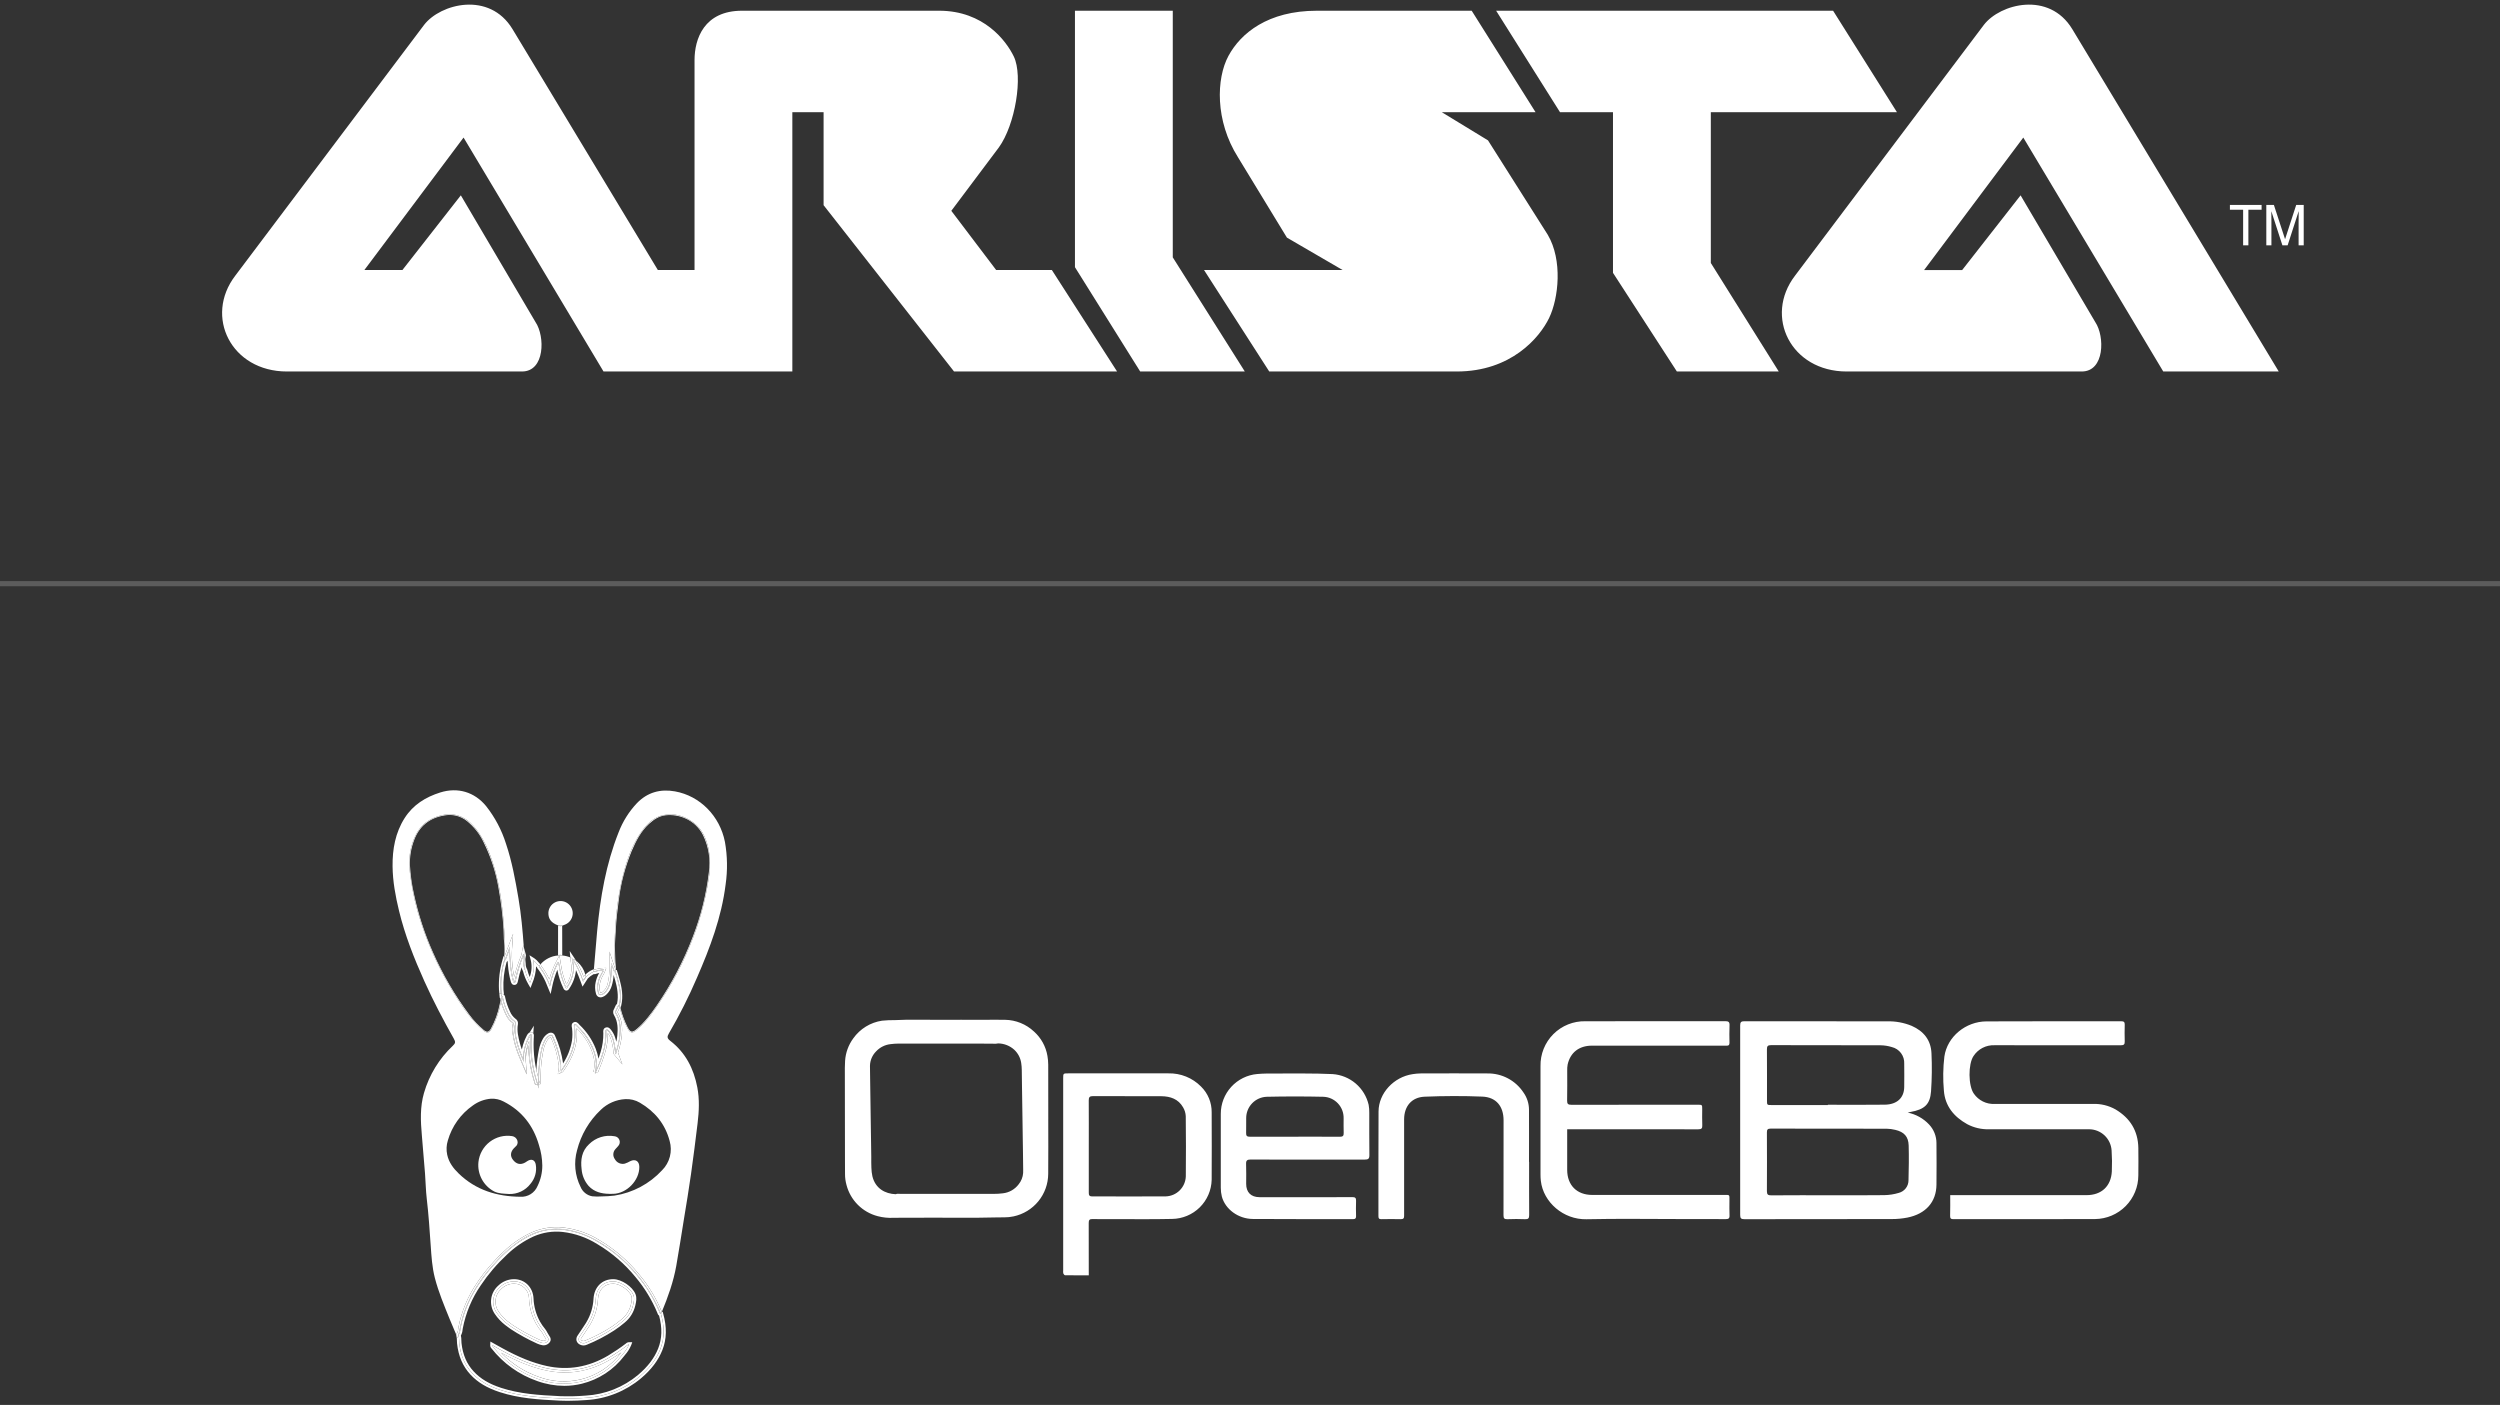 <svg width="484" height="272" viewBox="0 0 484 272" fill="none" xmlns="http://www.w3.org/2000/svg">
<rect x="0" y="0" width="484" height="272" fill="#333333" stroke="none"/>
<path d="M112.419 267.051C115.509 266.309 118.246 264.516 120.165 261.978L120.286 261.826C119.566 262.328 118.873 262.777 118.191 263.182C114.207 265.551 109.978 266.262 105.623 265.299C102.948 264.707 100.207 263.618 97.017 261.878C99.04 263.992 101.534 265.595 104.295 266.553C106.893 267.526 109.722 267.7 112.419 267.051ZM87.857 201.081C88.226 201.735 88.171 201.978 87.67 202.457C85.022 204.947 83.093 208.105 82.084 211.601C81.299 214.306 81.427 217.052 81.671 219.808C81.89 222.278 82.095 224.75 82.286 227.222C82.411 228.834 82.43 230.457 82.618 232.061C82.97 235.077 83.177 238.103 83.384 241.13C83.528 243.235 83.657 245.342 84.186 247.397C84.894 250.146 85.996 252.753 87.056 255.375C87.451 256.352 87.87 257.323 88.307 258.345L88.418 258.208C88.592 257.942 88.689 257.633 88.7 257.315C88.716 257.199 88.732 257.084 88.753 256.97C89.35 253.89 90.572 250.965 92.343 248.377C93.836 246.147 95.583 244.098 97.549 242.273C99.126 240.75 100.947 239.506 102.936 238.591C104.844 237.745 106.94 237.417 109.014 237.64C111.517 237.925 113.925 238.765 116.064 240.099C118.959 241.818 121.531 244.031 123.664 246.638C125.496 248.804 126.983 251.241 128.073 253.862C128.085 253.893 128.096 253.925 128.106 253.959L128.138 253.96C129.328 251.086 130.372 248.162 130.922 245.089C131.456 242.104 131.906 239.104 132.395 236.111C132.877 233.164 133.374 230.219 133.787 227.261C134.243 223.997 134.665 220.728 135.055 217.455C135.332 215.136 135.444 212.825 134.999 210.509C134.304 206.887 132.726 203.796 129.763 201.504C129.154 201.032 129.106 200.722 129.512 200.038C131.544 196.558 133.36 192.955 134.948 189.25C137.473 183.458 139.695 177.561 140.48 171.232C140.876 168.497 140.832 165.715 140.348 162.994C139.364 157.996 135.544 154.086 130.674 153.21C127.845 152.701 125.332 153.388 123.296 155.505C121.761 157.134 120.561 159.049 119.761 161.141C117.317 167.278 116.217 173.712 115.608 180.249C115.379 182.711 115.184 185.177 114.977 187.641L114.996 187.634L115.123 187.722L115.142 187.714C115.192 187.693 115.241 187.674 115.291 187.659C115.76 187.51 116.247 187.425 116.738 187.406L117.363 187.388L117.161 187.981C117.064 188.253 116.937 188.514 116.782 188.758C116.494 189.239 116.288 189.766 116.172 190.315C116.028 190.905 116.04 191.523 116.207 192.107C116.219 192.148 116.235 192.188 116.256 192.225C116.267 192.219 116.314 192.212 116.397 192.183C116.532 192.131 116.656 192.053 116.762 191.954C117.173 191.584 117.469 191.103 117.614 190.569C117.901 189.428 118.022 188.251 117.973 187.075L117.993 184.231L118.82 186.737C118.89 186.949 118.978 187.168 119.067 187.393C119.077 187.416 119.086 187.44 119.095 187.463C119.075 186.526 118.997 185.59 118.956 184.653C118.915 183.714 118.969 182.778 119.005 181.839C119.179 177.3 119.651 172.799 120.883 168.414C121.682 165.574 122.743 162.829 124.576 160.473C125.574 159.191 126.804 158.14 128.447 157.8C130.588 157.356 132.531 157.966 134.247 159.232C135.857 160.418 136.646 162.159 137.107 164.053C137.528 165.994 137.57 167.998 137.229 169.955C136.575 174.443 135.356 178.83 133.599 183.01C131.662 187.745 129.142 192.218 126.097 196.326C125.255 197.466 124.291 198.51 123.221 199.439C122.465 200.084 122.023 200.031 121.534 199.17C120.845 197.905 120.331 196.551 120.007 195.147L119.933 195.116C119.905 195.174 119.877 195.244 119.844 195.328C119.789 195.482 119.718 195.629 119.632 195.769C119.592 195.82 119.571 195.884 119.572 195.95C119.574 196.015 119.598 196.078 119.641 196.127C120.511 197.598 120.503 199.162 120.381 200.497C120.25 201.617 120.006 202.721 119.652 203.792L120.501 206.083L118.884 204.143C118.84 204.091 118.808 204.029 118.788 203.963C118.769 203.897 118.764 203.828 118.772 203.76C118.707 202.867 118.537 201.985 118.265 201.132C118.132 200.724 117.93 200.341 117.67 199.999C117.691 201.33 117.502 202.655 117.11 203.927C116.77 205.056 116.369 206.167 115.907 207.252L115.706 207.752L115.331 207.62C115.279 207.731 115.227 207.842 115.174 207.953C115.189 207.83 115.208 207.706 115.226 207.583L114.888 207.464C115.247 206.283 115.13 204.977 114.521 203.352C113.881 201.726 112.889 200.263 111.618 199.067C111.712 199.898 111.705 200.738 111.597 201.567C111.303 203.474 110.517 205.296 109.125 207.302C109.029 207.47 108.881 207.602 108.703 207.676L107.997 207.955L108.116 207.204C108.175 206.908 108.198 206.607 108.185 206.306C107.968 204.418 107.45 202.576 106.65 200.853C106.643 200.836 106.634 200.819 106.625 200.803C106.596 200.813 106.568 200.826 106.541 200.842C106.249 201.017 106.009 201.268 105.848 201.57C105.53 202.135 105.307 202.749 105.188 203.386C104.951 204.56 104.795 205.749 104.72 206.944C104.653 207.852 104.654 208.732 104.663 209.474L104.668 209.872L104.577 209.882L104.578 209.885L104.323 209.91C104.321 210.178 104.318 210.445 104.316 210.712C104.218 210.455 104.133 210.196 104.044 209.938L103.592 209.983L103.483 209.648C102.713 207.294 102.308 204.837 102.28 202.36C101.919 203.378 101.763 204.458 101.824 205.536L101.862 206.283L102.021 207.964L101.939 207.763L101.951 207.988L100.789 205.257C100.639 204.908 100.488 204.559 100.347 204.206C99.802 202.863 99.425 201.457 99.225 200.021C99.123 199.413 99.146 198.791 99.292 198.192C99.302 198.162 99.308 198.13 99.308 198.098C99.306 198.098 99.29 198.081 99.252 198.056C98.725 197.707 98.302 197.222 98.026 196.653C97.583 195.787 97.231 194.878 96.974 193.94C96.659 195.779 96.047 197.554 95.162 199.195C94.679 200.057 94.243 200.089 93.48 199.425C91.472 197.679 89.947 195.542 88.525 193.32C85.548 188.735 83.183 183.779 81.491 178.578C80.571 175.777 79.902 172.9 79.493 169.98C79.327 168.917 79.244 167.843 79.246 166.767C79.266 164.82 79.775 162.91 80.726 161.212C81.827 159.289 83.575 158.238 85.697 157.795C88.654 157.177 90.761 158.574 92.408 160.825C94.146 163.201 95.145 165.937 95.928 168.751C96.55 171.094 96.99 173.483 97.243 175.895C97.489 177.987 97.643 180.083 97.724 182.19C97.76 183.135 97.747 184.076 97.728 185.018C97.848 184.694 97.969 184.371 98.093 184.049L99.334 180.792L99.128 183.718C99.074 184.767 99.101 185.818 99.21 186.863C99.27 187.622 99.385 188.377 99.553 189.12C99.91 187.662 100.378 186.233 100.952 184.847L101.308 182.994L101.414 183.382C101.181 180.201 100.906 177.025 100.367 173.877C99.76 170.326 99.117 166.783 97.964 163.358C97.133 160.708 95.825 158.233 94.105 156.056C91.865 153.323 88.603 152.361 85.233 153.422C82.394 154.315 79.977 155.806 78.341 158.373C76.53 161.214 75.97 164.398 76.001 167.69C76.029 170.625 76.565 173.506 77.256 176.355C78.398 181.069 80.174 185.552 82.158 189.961C83.87 193.765 85.807 197.452 87.857 201.081ZM111.719 222.689C112.474 219.69 114.071 216.97 116.322 214.852C117.595 213.625 119.265 212.894 121.03 212.793C122.032 212.734 123.03 212.976 123.894 213.489C126.79 215.19 128.781 217.61 129.643 220.89C129.929 221.88 129.944 222.929 129.686 223.927C129.428 224.924 128.908 225.834 128.179 226.561C125.751 229.191 122.506 230.919 118.974 231.467C118.139 231.565 117.3 231.619 116.459 231.626C115.859 231.672 115.255 231.664 114.656 231.602C114.154 231.513 113.684 231.299 113.287 230.978C112.891 230.658 112.583 230.242 112.391 229.769C111.299 227.574 111.059 225.051 111.719 222.689ZM91.539 214.024C92.572 213.265 93.795 212.81 95.071 212.708C95.918 212.67 96.76 212.86 97.509 213.26C101.017 215.053 103.243 217.898 104.332 221.663C104.75 222.951 104.972 224.294 104.99 225.649C104.993 227.021 104.678 228.375 104.072 229.604C103.803 230.258 103.338 230.81 102.74 231.185C102.143 231.559 101.443 231.737 100.74 231.693C96.226 231.65 92.145 230.419 88.818 227.207C87.766 226.192 86.899 225.049 86.581 223.572C86.378 222.651 86.421 221.693 86.704 220.794C87.49 218.047 89.198 215.656 91.539 214.024Z" fill="white"/>
<path d="M127.963 254.387C128.608 256.679 128.727 258.963 127.829 261.222C126.982 263.352 125.548 265.053 123.824 266.506C120.907 268.963 117.273 270.406 113.468 270.618C111.799 270.755 110.124 270.794 108.45 270.733C104.555 270.547 100.656 270.325 96.903 269.109C94.815 268.432 92.904 267.45 91.385 265.809C89.881 264.184 89.151 262.234 88.916 260.061C88.86 259.536 88.935 258.996 88.754 258.484C88.712 258.63 88.67 258.776 88.598 259.029C88.5 258.797 88.403 258.571 88.307 258.346L88.264 258.399L88.345 258.63C88.429 258.923 88.466 259.227 88.456 259.532C88.46 259.724 88.465 259.917 88.486 260.108C88.749 262.551 89.593 264.512 91.067 266.104C92.482 267.634 94.294 268.72 96.77 269.522C100.419 270.705 104.055 270.959 108.43 271.167C108.917 271.19 109.404 271.2 109.882 271.2C111.211 271.2 112.474 271.125 113.499 271.051C117.394 270.828 121.113 269.35 124.103 266.838C126.085 265.169 127.436 263.384 128.231 261.383C129.079 259.253 129.128 256.925 128.381 254.269L128.296 253.97L128.138 253.961C128.08 254.103 128.022 254.245 127.963 254.387L127.963 254.387Z" fill="white"/>
<path d="M104.149 266.97C106.828 267.965 109.74 268.142 112.519 267.48C115.699 266.707 118.518 264.863 120.502 262.255C121.03 261.673 121.462 261.01 121.781 260.291C121.65 260.299 121.526 260.358 121.437 260.455C120.325 261.306 119.167 262.094 117.968 262.815C114.148 265.085 110.082 265.847 105.715 264.88C102.61 264.193 99.754 262.9 96.988 261.375C96.445 261.075 95.904 260.769 95.335 260.451C95.333 260.514 95.346 260.577 95.371 260.634C95.397 260.692 95.435 260.743 95.483 260.784C97.718 263.639 100.727 265.787 104.149 266.97ZM105.621 265.305C109.976 266.268 114.205 265.557 118.189 263.189C118.871 262.783 119.564 262.335 120.284 261.832L120.163 261.984C118.244 264.522 115.506 266.315 112.417 267.058C109.72 267.706 106.891 267.533 104.293 266.56C101.532 265.601 99.037 263.999 97.015 261.885C100.205 263.624 102.946 264.713 105.621 265.305ZM128.071 253.869C126.981 251.247 125.494 248.811 123.662 246.645C121.529 244.037 118.957 241.824 116.062 240.106C113.923 238.772 111.515 237.932 109.012 237.646C106.938 237.423 104.842 237.751 102.934 238.597C100.945 239.512 99.123 240.757 97.547 242.279C95.581 244.104 93.834 246.153 92.34 248.383C90.57 250.971 89.348 253.896 88.751 256.977C88.73 257.09 88.714 257.205 88.698 257.321C88.687 257.639 88.59 257.948 88.416 258.215L88.305 258.351C88.401 258.577 88.497 258.803 88.596 259.034C88.668 258.782 88.71 258.636 88.752 258.49C89.091 256.982 89.346 255.454 89.87 253.99C90.845 251.294 92.259 248.779 94.054 246.546C95.976 244.132 98.073 241.891 100.667 240.177C102.389 238.98 104.374 238.218 106.452 237.957C107.873 237.812 109.307 237.907 110.696 238.238C113.814 238.966 116.503 240.536 118.982 242.492C122.532 245.293 125.392 248.874 127.343 252.959C127.57 253.427 127.756 253.914 127.961 254.392C128.02 254.251 128.077 254.109 128.136 253.967L128.104 253.965C128.094 253.931 128.083 253.899 128.071 253.869Z" fill="white"/>
<path d="M91.383 265.808C92.902 267.45 94.813 268.432 96.901 269.109C100.654 270.325 104.553 270.547 108.448 270.732C110.122 270.794 111.797 270.755 113.466 270.617C117.271 270.406 120.905 268.963 123.822 266.506C125.546 265.053 126.98 263.352 127.827 261.222C128.725 258.963 128.606 256.679 127.961 254.387V254.386C127.733 254.374 127.725 254.165 127.669 254.025C126.595 251.445 125.13 249.047 123.327 246.914C121.228 244.344 118.694 242.164 115.841 240.474C113.755 239.175 111.409 238.355 108.969 238.073C106.97 237.855 104.949 238.171 103.111 238.989C101.166 239.884 99.385 241.102 97.844 242.591C95.901 244.392 94.175 246.415 92.702 248.618C90.968 251.159 89.769 254.028 89.178 257.05C89.087 257.537 89.094 258.067 88.752 258.484C88.933 258.996 88.858 259.535 88.915 260.061C89.149 262.234 89.879 264.184 91.383 265.808ZM89.557 257.435C89.571 257.332 89.585 257.23 89.604 257.129C90.18 254.164 91.357 251.349 93.063 248.859C94.519 246.685 96.223 244.688 98.139 242.908C99.645 241.452 101.386 240.262 103.287 239.386C105.057 238.601 107.002 238.297 108.926 238.505C111.303 238.779 113.589 239.579 115.619 240.848C118.427 242.514 120.923 244.66 122.992 247.19C124.767 249.287 126.209 251.647 127.266 254.186C127.273 254.203 127.278 254.221 127.283 254.24C127.329 254.432 127.442 254.601 127.602 254.718C128.234 257.094 128.175 259.171 127.424 261.061C126.682 262.926 125.413 264.598 123.543 266.173C120.692 268.565 117.147 269.972 113.435 270.184C111.783 270.319 110.125 270.358 108.469 270.298C104.16 270.093 100.582 269.845 97.035 268.695C94.706 267.941 93.011 266.929 91.701 265.513C90.359 264.063 89.588 262.265 89.346 260.014C89.328 259.848 89.325 259.68 89.321 259.512C89.325 259.193 89.294 258.875 89.227 258.562C89.415 258.214 89.527 257.83 89.557 257.435Z" fill="white"/>
<path d="M104.009 267.372C105.686 267.977 107.454 268.291 109.237 268.3C110.378 268.3 111.515 268.164 112.624 267.894C115.896 267.094 118.797 265.197 120.845 262.517L120.994 262.33C121.493 261.768 121.897 261.129 122.191 260.437L122.407 259.857L121.79 259.849H121.779C121.555 259.855 121.341 259.944 121.179 260.101C120.08 260.942 118.936 261.72 117.75 262.433C113.961 264.685 109.944 265.363 105.811 264.448C103.154 263.86 100.417 262.76 97.201 260.986C96.841 260.788 96.483 260.586 96.117 260.381L94.939 259.723L94.905 260.423C94.899 260.538 94.918 260.653 94.96 260.76C95.001 260.867 95.065 260.965 95.147 261.046C97.435 263.962 100.511 266.158 104.009 267.372ZM96.992 261.367C99.758 262.892 102.613 264.186 105.718 264.873C110.085 265.839 114.152 265.077 117.971 262.807C119.17 262.086 120.329 261.298 121.44 260.448C121.53 260.35 121.653 260.291 121.785 260.284C121.465 261.002 121.033 261.665 120.506 262.247C118.521 264.855 115.703 266.7 112.522 267.472C109.743 268.134 106.831 267.957 104.153 266.962C100.73 265.779 97.721 263.631 95.487 260.776C95.439 260.735 95.4 260.684 95.375 260.627C95.349 260.569 95.337 260.506 95.339 260.443C95.907 260.761 96.448 261.067 96.992 261.367Z" fill="white"/>
<path d="M112.349 260.348C112.541 260.438 112.75 260.485 112.961 260.485C113.179 260.483 113.393 260.437 113.593 260.35C115.455 259.594 117.24 258.661 118.925 257.563C119.633 257.096 120.312 256.586 120.959 256.035C121.978 255.196 122.693 254.043 122.993 252.756L123.01 252.681C123.158 252.03 123.325 251.291 123.031 250.546C122.461 249.1 120.347 247.664 118.764 247.647C118.748 247.647 118.731 247.646 118.715 247.646C116.554 247.646 115.024 249.178 114.902 251.471C114.817 253.065 114.342 254.614 113.521 255.983L113.47 256.072C113.449 256.108 113.429 256.144 113.406 256.18C113.094 256.684 112.752 257.186 112.422 257.672C112.223 257.965 112.024 258.258 111.829 258.554C111.72 258.698 111.645 258.864 111.608 259.041C111.572 259.219 111.576 259.402 111.619 259.577C111.676 259.752 111.771 259.912 111.897 260.046C112.024 260.179 112.178 260.282 112.349 260.348ZM112.191 258.793C112.716 257.997 113.271 257.22 113.774 256.41C113.817 256.342 113.854 256.273 113.894 256.204C114.753 254.777 115.248 253.159 115.335 251.494C115.446 249.411 116.823 248.061 118.76 248.082C120.147 248.097 122.118 249.415 122.628 250.706C122.882 251.351 122.716 252.016 122.57 252.66C122.29 253.856 121.625 254.926 120.677 255.705C120.043 256.244 119.378 256.743 118.685 257.201C117.022 258.281 115.261 259.202 113.425 259.95C113.285 260.015 113.132 260.049 112.978 260.05C112.824 260.05 112.671 260.017 112.53 259.953C111.997 259.706 111.866 259.286 112.191 258.793V258.793ZM97.801 256.523C98.103 256.766 98.434 257.011 98.841 257.292C100.49 258.37 102.219 259.319 104.014 260.13C104.328 260.272 104.659 260.374 104.998 260.433C105.088 260.451 105.179 260.46 105.27 260.46C105.489 260.456 105.704 260.404 105.899 260.305C106.094 260.207 106.265 260.066 106.398 259.892C106.721 259.496 106.679 259.031 106.274 258.509C106.156 258.345 106.052 258.17 105.965 257.987C105.85 257.744 105.708 257.515 105.542 257.304C105.161 256.851 104.824 256.363 104.535 255.846C103.773 254.46 103.345 252.913 103.287 251.331C103.169 249.198 101.587 247.649 99.527 247.646H99.523C98.389 247.649 97.299 248.091 96.483 248.88C95.715 249.551 95.219 250.482 95.092 251.496C94.965 252.51 95.214 253.535 95.793 254.376C96.346 255.193 97.023 255.917 97.801 256.523ZM96.776 249.2C97.514 248.485 98.5 248.084 99.526 248.081C100.399 248.079 101.237 248.422 101.86 249.034C102.483 249.647 102.84 250.481 102.854 251.356C102.918 253.004 103.365 254.614 104.158 256.059C104.46 256.6 104.813 257.11 105.211 257.584C105.496 257.923 105.641 258.402 105.932 258.776C106.117 259.014 106.308 259.316 106.062 259.617C105.952 259.768 105.801 259.885 105.628 259.954C105.454 260.023 105.265 260.041 105.081 260.007C104.778 259.954 104.483 259.864 104.202 259.738C102.427 258.938 100.717 258.001 99.088 256.934C98.743 256.696 98.402 256.449 98.072 256.184C97.33 255.607 96.684 254.916 96.156 254.137C95.631 253.383 95.404 252.461 95.519 251.549C95.634 250.637 96.082 249.8 96.776 249.2Z" fill="white"/>
<path d="M92.702 248.612C94.175 246.409 95.901 244.386 97.844 242.585C99.385 241.096 101.166 239.878 103.111 238.983C104.949 238.165 106.97 237.849 108.969 238.067C111.409 238.349 113.755 239.169 115.841 240.468C118.694 242.158 121.228 244.338 123.327 246.908C125.13 249.041 126.595 251.439 127.669 254.019C127.725 254.16 127.733 254.368 127.961 254.381C127.756 253.903 127.57 253.415 127.343 252.947C125.393 248.863 122.532 245.282 118.983 242.48C116.503 240.525 113.814 238.955 110.696 238.226C109.307 237.895 107.873 237.8 106.453 237.945C104.374 238.206 102.389 238.968 100.668 240.165C98.073 241.879 95.976 244.12 94.054 246.535C92.259 248.767 90.845 251.283 89.87 253.979C89.346 255.442 89.091 256.97 88.752 258.479C89.094 258.061 89.087 257.531 89.178 257.044C89.769 254.023 90.968 251.154 92.702 248.612ZM119.096 188.241C119.151 188.268 119.199 188.308 119.237 188.356C119.274 188.405 119.3 188.462 119.313 188.522C119.781 190.049 120.225 191.584 120.157 193.204C120.138 193.678 120.191 194.191 119.84 194.599C120.087 194.701 120.079 194.954 120.134 195.159C120.136 195.169 120.139 195.179 120.142 195.189L120.261 194.702C120.707 192.87 120.356 191.109 119.955 189.627C119.861 189.283 119.758 188.941 119.656 188.6L119.404 187.792L119.25 187.795C119.236 187.947 119.195 188.096 119.127 188.233C119.117 188.233 119.106 188.234 119.096 188.233L119.096 188.241L119.096 188.241ZM97.286 185.814C96.742 187.691 96.511 189.645 96.601 191.597C96.62 191.899 96.652 192.2 96.685 192.5L96.757 193.203L96.798 193.213C96.778 193.122 96.753 193.034 96.734 192.943L96.726 192.89L96.675 192.297L96.95 192.358C96.929 192.206 96.928 192.05 96.92 191.899C96.799 190.076 96.972 188.245 97.431 186.477C97.486 186.276 97.505 186.055 97.7 185.922C97.496 185.708 97.567 185.447 97.594 185.202L97.481 185.089L97.286 185.814ZM110.882 185.696L110.882 185.696C111.105 185.694 111.319 185.779 111.481 185.933C111.405 185.808 111.335 185.681 111.254 185.559L110.289 184.106L110.412 185.344C110.428 185.35 110.445 185.355 110.461 185.361C110.634 185.422 110.783 185.54 110.882 185.696ZM113.468 189.141C113.887 188.709 114.385 188.361 114.935 188.117H114.935C114.949 187.956 114.962 187.796 114.975 187.636L114.78 187.711C114.238 187.942 113.744 188.273 113.325 188.687C113.339 188.74 113.355 188.791 113.368 188.844C113.391 188.946 113.376 189.063 113.468 189.141ZM101.472 184.709L101.472 184.709L101.472 184.709C101.595 185.754 101.658 186.806 101.661 187.858C101.867 188.699 102.19 189.506 102.621 190.256C103.158 188.821 103.598 187.442 103.2 185.882C103.713 186.206 103.957 186.686 104.337 187.031C104.428 186.915 104.524 186.808 104.62 186.701C104.496 186.58 104.379 186.451 104.271 186.314C104.037 186.003 103.753 185.733 103.431 185.515L102.51 184.932L102.78 185.99C103.014 187.044 102.934 188.143 102.551 189.152C102.357 188.699 102.2 188.23 102.082 187.752L102.063 187.677L102.02 187.614C101.853 187.306 101.769 186.959 101.778 186.609C101.767 186.453 101.754 186.298 101.733 186.146C101.673 185.84 101.687 185.525 101.774 185.226C101.826 185.088 101.834 184.937 101.797 184.794L101.412 183.377C101.428 183.591 101.443 183.804 101.459 184.018C101.475 184.247 101.468 184.479 101.472 184.709Z" fill="white"/>
<path d="M119.093 188.249L119.094 188.242L119.09 188.242L119.093 188.249L119.093 188.249ZM114.85 203.355C114.087 201.446 112.887 199.743 111.347 198.384C111.328 198.367 111.292 198.371 111.21 198.353C111.878 201.921 110.528 204.873 108.5 207.642C108.452 207.613 108.415 207.569 108.396 207.516C108.377 207.463 108.378 207.405 108.397 207.353C108.668 205.419 108.008 203.657 107.396 201.888C107.265 201.51 107.078 201.152 106.953 200.773C106.822 200.38 106.625 200.403 106.331 200.595C105.863 200.927 105.509 201.396 105.318 201.938C104.89 203.106 104.623 204.326 104.525 205.567C104.396 206.736 104.331 207.912 104.329 209.088C104.358 209.183 104.383 209.279 104.413 209.375L104.573 209.884L104.664 209.875L104.659 209.477C104.649 208.735 104.649 207.855 104.715 206.947C104.791 205.752 104.947 204.563 105.183 203.389C105.303 202.751 105.526 202.138 105.844 201.572C106.005 201.271 106.244 201.02 106.537 200.844C106.563 200.829 106.591 200.816 106.62 200.805C106.63 200.822 106.638 200.839 106.646 200.856C107.446 202.579 107.964 204.421 108.18 206.309C108.194 206.61 108.171 206.911 108.111 207.206L107.992 207.958L108.698 207.679C108.876 207.605 109.025 207.473 109.12 207.305C110.513 205.299 111.298 203.477 111.593 201.57C111.701 200.741 111.708 199.901 111.614 199.07C112.885 200.266 113.876 201.729 114.517 203.355C115.126 204.98 115.242 206.286 114.884 207.467L115.222 207.586C115.326 207.049 115.38 206.505 115.384 205.958C115.35 205.067 115.17 204.187 114.85 203.355ZM119.837 194.608C119.658 194.98 119.487 195.354 119.299 195.721C119.256 195.791 119.234 195.873 119.238 195.956C119.242 196.039 119.27 196.119 119.32 196.185C120.149 197.532 120.218 199.006 120.063 200.532C119.926 201.671 119.668 202.792 119.293 203.875H119.293C119.285 203.96 119.278 204.079 119.18 204.074C119.059 204.068 119.127 203.944 119.113 203.871C118.897 202.479 118.813 201.05 117.936 199.853C117.811 199.628 117.603 199.461 117.356 199.389C117.54 202.368 116.547 205.026 115.327 207.623L115.701 207.755L115.903 207.255C116.365 206.17 116.766 205.059 117.106 203.929C117.498 202.658 117.687 201.333 117.666 200.002C117.926 200.344 118.127 200.727 118.261 201.135C118.532 201.988 118.703 202.87 118.768 203.763C118.759 203.831 118.765 203.9 118.784 203.966C118.803 204.032 118.836 204.094 118.88 204.146L120.497 206.086L119.648 203.795C120.002 202.724 120.246 201.62 120.376 200.5C120.499 199.164 120.507 197.601 119.637 196.13C119.594 196.081 119.57 196.018 119.568 195.952C119.567 195.887 119.588 195.823 119.628 195.772C119.714 195.632 119.785 195.484 119.84 195.33C119.872 195.247 119.9 195.177 119.929 195.119L120.002 195.15C119.982 195.07 119.961 194.991 119.941 194.91C119.916 194.807 119.872 194.709 119.837 194.608ZM100.948 184.849C100.373 186.236 99.906 187.665 99.549 189.123C99.38 188.38 99.266 187.625 99.205 186.865C99.097 185.821 99.07 184.769 99.124 183.721L99.33 180.795L98.089 184.052C97.965 184.374 97.843 184.697 97.724 185.021C97.718 185.322 97.711 185.623 97.705 185.924C98.036 185.055 98.367 184.185 98.698 183.316C98.772 185.652 98.845 187.964 99.579 190.209C99.983 188.357 100.556 186.546 101.29 184.799L101.29 184.799C101.35 184.772 101.409 184.745 101.469 184.718L101.469 184.718C101.466 184.487 101.473 184.256 101.456 184.026C101.441 183.812 101.425 183.599 101.409 183.385L101.304 182.997L100.948 184.849Z" fill="white"/>
<path d="M114.93 188.127C115.454 187.911 116.003 187.766 116.565 187.693C116.678 187.673 116.84 187.622 116.905 187.736C116.962 187.836 116.883 187.971 116.816 188.077C116.352 188.767 116.022 189.538 115.844 190.351C115.722 190.971 115.74 191.61 115.894 192.223C115.977 192.541 116.152 192.643 116.475 192.494C117.268 192.128 117.632 191.442 117.902 190.666C118.205 189.796 118.193 188.886 118.258 187.988C118.295 187.487 118.265 186.981 118.346 186.455C118.593 187.052 118.84 187.648 119.088 188.244L119.091 188.244C119.097 187.985 119.093 187.727 119.088 187.468C119.079 187.445 119.069 187.421 119.06 187.398C118.97 187.173 118.882 186.954 118.812 186.742L117.986 184.236L117.966 187.08C118.015 188.256 117.894 189.433 117.606 190.574C117.462 191.108 117.166 191.589 116.755 191.959C116.649 192.058 116.525 192.136 116.39 192.189C116.307 192.217 116.26 192.224 116.249 192.231C116.228 192.193 116.211 192.153 116.2 192.112C116.033 191.528 116.021 190.91 116.164 190.32C116.281 189.771 116.487 189.244 116.775 188.763C116.93 188.519 117.057 188.258 117.154 187.986L117.356 187.393L116.731 187.411C116.239 187.43 115.753 187.515 115.284 187.664C115.234 187.679 115.184 187.698 115.134 187.719L115.115 187.727L114.989 187.639L114.97 187.646C114.956 187.806 114.943 187.967 114.93 188.127H114.93Z" fill="white"/>
<path d="M101.369 185.079C101.39 185.026 101.395 184.967 101.382 184.911C101.378 184.928 101.375 184.946 101.372 184.964C100.707 186.537 100.196 188.172 99.847 189.845C99.816 190.012 99.785 190.238 99.602 190.248C99.384 190.26 99.341 190.016 99.294 189.847C99.029 188.882 98.856 187.893 98.779 186.895C98.668 185.828 98.641 184.755 98.697 183.684C98.442 184.354 98.199 184.968 97.979 185.59C97.929 185.73 97.898 185.896 97.713 185.935L97.708 185.929C97.176 187.76 96.949 189.667 97.037 191.572C97.054 191.847 97.083 192.121 97.112 192.395L97.256 192.426C97.381 192.452 97.496 192.515 97.587 192.605C97.58 192.599 97.576 192.59 97.569 192.583L97.55 192.408C97.519 192.121 97.488 191.833 97.47 191.545C97.386 189.756 97.59 187.966 98.073 186.242C98.157 186.179 98.227 186.099 98.278 186.007C98.297 186.32 98.322 186.629 98.347 186.931C98.426 187.957 98.603 188.973 98.876 189.965L98.888 190.009C98.935 190.183 99.085 190.719 99.626 190.682C100.141 190.653 100.237 190.124 100.273 189.924C100.446 189.022 100.683 188.134 100.981 187.266C101.025 187.539 101.12 187.8 101.261 188.036C101.476 188.892 101.808 189.712 102.249 190.476L102.708 191.272L103.03 190.411C103.484 189.359 103.741 188.233 103.79 187.089C103.84 187.146 103.892 187.202 103.947 187.257C103.995 187.388 104.067 187.507 104.159 187.611C104.177 187.633 104.195 187.655 104.212 187.678C104.752 188.408 105.215 189.192 105.594 190.018C105.692 190.248 105.787 190.478 105.897 190.745L106.6 192.445L106.888 191.07C107.118 189.932 107.457 188.818 107.9 187.744C108.128 188.989 108.525 190.196 109.079 191.333C109.118 191.45 109.189 191.553 109.284 191.632C109.378 191.711 109.492 191.762 109.614 191.779C109.731 191.78 109.846 191.747 109.946 191.685C110.045 191.624 110.126 191.536 110.179 191.431C110.927 190.359 111.386 189.112 111.512 187.81C111.88 188.601 112.188 189.412 112.477 190.2L112.775 191.015L113.805 189.426C114.139 189.09 114.523 188.808 114.943 188.588C115.124 188.62 115.309 188.594 115.475 188.514C115.496 188.504 115.518 188.496 115.54 188.488C115.706 188.439 115.859 188.398 116.005 188.367C115.685 188.914 115.455 189.51 115.324 190.131C115.152 190.866 115.171 191.634 115.38 192.359C115.411 192.493 115.469 192.619 115.551 192.729C115.633 192.839 115.738 192.931 115.857 192.998C115.987 193.056 116.127 193.086 116.27 193.087C116.412 193.087 116.552 193.058 116.682 193.001C116.922 192.913 117.143 192.78 117.332 192.608C117.867 192.132 118.253 191.51 118.444 190.819C118.641 190.145 118.76 189.45 118.797 188.748L118.829 188.852C118.929 189.186 119.029 189.52 119.121 189.857C119.48 191.181 119.797 192.739 119.462 194.318C119.266 194.509 119.12 194.746 119.037 195.007C119.004 195.105 118.96 195.199 118.909 195.288C118.779 195.476 118.709 195.698 118.707 195.926C118.705 196.154 118.771 196.377 118.897 196.567C119.64 197.824 119.628 199.217 119.518 200.414C119.477 200.838 119.411 201.26 119.321 201.676C119.254 201.404 119.178 201.133 119.092 200.864C118.93 200.363 118.684 199.893 118.365 199.473L118.335 199.433C118.181 199.223 117.819 198.731 117.249 198.939C116.736 199.128 116.779 199.667 116.797 199.897L116.804 199.992C116.825 201.244 116.647 202.491 116.277 203.686C116.155 204.118 116.015 204.543 115.866 204.962C115.751 204.307 115.574 203.664 115.335 203.043C114.644 201.284 113.57 199.701 112.192 198.409C112.158 198.374 112.125 198.337 112.095 198.298C111.95 198.124 111.565 197.662 111.034 197.938C110.565 198.184 110.676 198.712 110.723 198.938C110.735 198.989 110.745 199.04 110.751 199.092C110.842 199.869 110.839 200.654 110.741 201.431C110.473 203.018 109.886 204.534 109.014 205.885C108.76 204.023 108.231 202.21 107.446 200.503C107.401 200.379 107.33 200.267 107.238 200.174C107.145 200.081 107.034 200.009 106.911 199.962C106.779 199.924 106.64 199.914 106.503 199.934C106.367 199.954 106.237 200.003 106.121 200.078C105.692 200.328 105.34 200.69 105.102 201.126C104.738 201.772 104.481 202.474 104.34 203.202C104.096 204.415 103.934 205.643 103.856 206.877C103.849 206.972 103.843 207.067 103.837 207.161C103.95 207.685 104.083 208.207 104.231 208.727C104.233 208.122 104.244 207.516 104.288 206.909C104.365 205.694 104.524 204.486 104.765 203.293C104.895 202.61 105.135 201.952 105.476 201.346C105.675 200.978 105.971 200.671 106.331 200.458C106.661 200.275 106.9 200.333 107.049 200.677C107.866 202.443 108.395 204.328 108.618 206.262C108.636 206.599 108.611 206.937 108.545 207.268C108.642 207.223 108.722 207.146 108.77 207.05C109.942 205.361 110.852 203.554 111.17 201.497C111.273 200.686 111.277 199.865 111.183 199.053C111.16 198.802 110.997 198.448 111.235 198.324C111.52 198.175 111.702 198.537 111.889 198.72C113.22 199.969 114.258 201.497 114.929 203.196C115.47 204.642 115.746 206.13 115.305 207.587C115.835 206.352 116.298 205.089 116.694 203.805C117.076 202.565 117.26 201.273 117.237 199.976C117.229 199.754 117.155 199.437 117.399 199.348C117.682 199.244 117.861 199.523 118.017 199.733C118.307 200.114 118.53 200.541 118.679 200.996C118.966 201.891 119.143 202.817 119.207 203.755C119.212 203.789 119.19 203.828 119.218 203.861C119.208 203.819 119.208 203.775 119.217 203.733C119.573 202.668 119.819 201.569 119.95 200.453C120.081 199.024 120.026 197.625 119.27 196.346C119.185 196.226 119.14 196.083 119.141 195.936C119.141 195.789 119.187 195.646 119.271 195.527C119.469 195.224 119.49 194.817 119.817 194.59C119.826 194.594 119.834 194.597 119.842 194.601C120.245 192.95 119.972 191.341 119.539 189.743C119.403 189.24 119.246 188.742 119.099 188.243L119.096 188.235C118.916 188.239 118.872 188.081 118.824 187.954C118.683 187.581 118.523 187.214 118.409 186.87C118.4 188.131 118.414 189.43 118.029 190.692C117.861 191.305 117.52 191.856 117.047 192.279C116.9 192.415 116.727 192.52 116.54 192.591C116.14 192.73 115.919 192.638 115.794 192.231C115.606 191.576 115.591 190.884 115.748 190.221C115.873 189.632 116.093 189.067 116.401 188.549C116.544 188.326 116.662 188.087 116.752 187.837C116.298 187.855 115.849 187.934 115.416 188.072C115.262 188.118 115.11 188.239 114.938 188.118H114.938C114.388 188.363 113.89 188.711 113.471 189.143C113.29 189.423 113.109 189.702 112.883 190.05C112.391 188.56 111.724 187.134 110.897 185.802C111.008 186.409 111.072 187.023 111.089 187.64C110.989 188.918 110.549 190.145 109.815 191.194C109.627 191.484 109.548 191.3 109.457 191.119C108.844 189.844 108.428 188.484 108.221 187.085C108.182 186.851 108.143 186.617 108.093 186.31C107.334 187.783 106.786 189.356 106.464 190.981C106.275 190.527 106.138 190.186 105.993 189.847C105.603 188.993 105.125 188.182 104.566 187.427C104.479 187.304 104.354 187.199 104.34 187.033V187.033C103.96 186.688 103.716 186.208 103.203 185.884C103.601 187.444 103.161 188.823 102.624 190.258C102.193 189.508 101.87 188.701 101.664 187.86C101.324 187.359 101.385 186.764 101.307 186.208C101.235 185.832 101.257 185.445 101.369 185.079ZM104.247 210.458C104.244 210.277 104.241 210.096 104.238 209.915L104.135 209.926C104.198 210.097 104.236 210.276 104.247 210.458Z" fill="white"/>
<path d="M97.711 185.94C97.897 185.901 97.928 185.735 97.977 185.595C98.198 184.973 98.44 184.359 98.696 183.689C98.639 184.76 98.667 185.833 98.778 186.9C98.855 187.898 99.027 188.887 99.292 189.852C99.34 190.021 99.382 190.265 99.6 190.253C99.784 190.243 99.814 190.017 99.845 189.85C100.194 188.177 100.705 186.542 101.37 184.969C101.373 184.951 101.377 184.933 101.38 184.916C101.367 184.867 101.336 184.825 101.294 184.798L101.294 184.798L101.294 184.798C100.56 186.545 99.987 188.356 99.583 190.208C98.849 187.963 98.776 185.65 98.702 183.314C98.371 184.184 98.04 185.054 97.709 185.923L97.706 185.934L97.711 185.94ZM96.95 193.253L96.8 193.22C96.833 193.37 96.869 193.519 96.906 193.667C96.927 193.572 96.95 193.478 96.973 193.384C96.972 193.378 96.97 193.372 96.968 193.366C96.961 193.33 96.955 193.293 96.95 193.253ZM99.823 202.236C99.502 201.003 99.138 199.607 99.42 198.124C99.427 198.088 99.434 198.048 99.277 197.931C98.694 197.479 98.237 196.885 97.95 196.205C97.557 195.38 97.25 194.518 97.033 193.63C97.014 193.735 96.993 193.838 96.974 193.941C97.23 194.88 97.583 195.789 98.025 196.655C98.301 197.224 98.725 197.708 99.251 198.057C99.29 198.082 99.305 198.099 99.308 198.1C99.307 198.132 99.302 198.164 99.291 198.194C99.145 198.793 99.123 199.415 99.225 200.023C99.424 201.459 99.801 202.865 100.347 204.207C100.487 204.561 100.638 204.91 100.789 205.259L101.951 207.989L101.939 207.765L102.02 207.965L100.792 204.95C100.408 204.068 100.084 203.162 99.823 202.236ZM104.323 209.912L104.578 209.887L104.577 209.883L104.323 209.909V209.912ZM103.696 209.974L103.589 209.635C102.76 207.02 102.373 204.285 102.443 201.542C101.967 202.645 101.729 203.837 101.744 205.038L102.021 207.965L101.862 206.285L101.824 205.538C101.763 204.459 101.918 203.379 102.28 202.362C102.307 204.838 102.713 207.296 103.483 209.649L103.592 209.984L104.044 209.94L104.044 209.938L103.696 209.974ZM103.835 207.176L103.836 207.167C103.776 206.888 103.72 206.609 103.67 206.329C103.72 206.612 103.774 206.894 103.835 207.176ZM103.354 198.579L102.552 199.88C102.547 199.883 102.542 199.887 102.537 199.889C102.619 199.85 102.709 199.829 102.8 199.827C102.878 199.827 102.956 199.844 103.027 199.877C103.137 199.932 103.226 200.022 103.281 200.132C103.269 200.105 103.255 200.079 103.239 200.054L103.354 198.579Z" fill="white"/>
<path d="M97.152 192.858C97.039 192.718 96.969 192.548 96.951 192.369L96.676 192.309L96.727 192.901L96.735 192.954C96.753 193.045 96.779 193.133 96.799 193.224L96.949 193.258C96.954 193.297 96.96 193.335 96.968 193.37C96.969 193.376 96.971 193.382 96.972 193.389C97.014 193.207 97.067 193.029 97.131 192.854C97.139 192.855 97.145 192.857 97.152 192.858ZM102.104 202.477C102.195 202.159 102.308 201.848 102.442 201.547C102.372 204.289 102.759 207.024 103.588 209.639L103.695 209.978L104.043 209.942C103.994 209.801 103.94 209.66 103.894 209.519C102.92 206.563 102.542 203.442 102.782 200.337C101.783 201.891 101.296 203.719 101.39 205.564C101.175 205.06 100.952 204.559 100.749 204.051C100.216 202.741 99.848 201.37 99.654 199.97C99.559 199.421 99.577 198.859 99.708 198.318C99.756 198.205 99.759 198.079 99.718 197.964C99.677 197.849 99.594 197.753 99.486 197.697C99.024 197.388 98.653 196.961 98.41 196.46C97.831 195.326 97.41 194.116 97.159 192.867L97.159 192.867C97.12 193.124 97.078 193.38 97.032 193.635C97.249 194.522 97.557 195.385 97.95 196.209C98.237 196.889 98.693 197.484 99.276 197.936C99.433 198.053 99.426 198.093 99.419 198.128C99.138 199.611 99.501 201.007 99.822 202.24C100.083 203.166 100.407 204.073 100.791 204.955L102.02 207.97L101.744 205.042C101.708 204.172 101.83 203.303 102.104 202.477ZM104.332 209.091C104.331 209.219 104.328 209.347 104.327 209.476C104.325 209.622 104.324 209.768 104.322 209.914L104.576 209.887L104.416 209.378C104.386 209.282 104.361 209.186 104.332 209.091Z" fill="white"/>
<path d="M103.835 207.173C103.774 206.891 103.72 206.609 103.669 206.326C103.655 206.248 103.644 206.17 103.631 206.092C103.591 205.853 103.554 205.615 103.521 205.376C103.508 205.278 103.495 205.18 103.483 205.081C103.45 204.82 103.422 204.559 103.398 204.297C103.394 204.244 103.387 204.191 103.383 204.138C103.357 203.829 103.338 203.519 103.325 203.208C103.321 203.12 103.319 203.032 103.316 202.944C103.309 202.708 103.305 202.473 103.304 202.237C103.304 202.144 103.304 202.051 103.304 201.958C103.308 201.644 103.315 201.331 103.331 201.017C103.333 200.961 103.34 200.906 103.346 200.85C103.368 200.7 103.373 200.549 103.361 200.398C103.354 200.326 103.338 200.256 103.312 200.189C103.303 200.168 103.292 200.148 103.28 200.129C103.226 200.019 103.136 199.929 103.026 199.874C102.955 199.841 102.878 199.824 102.799 199.824C102.708 199.826 102.618 199.847 102.536 199.886C102.489 199.907 102.444 199.932 102.402 199.961C102.223 200.098 102.081 200.277 101.99 200.483C101.69 201.039 101.448 201.625 101.27 202.231C101.184 202.532 101.099 202.852 101.029 203.183C100.891 202.8 100.765 202.411 100.661 202.013C100.364 200.87 100.026 199.574 100.271 198.284C100.307 198.08 100.28 197.871 100.195 197.683C100.11 197.495 99.97 197.337 99.793 197.23C99.328 196.864 98.964 196.383 98.737 195.836C98.329 194.99 98.02 194.1 97.817 193.183C97.812 193.163 97.81 193.142 97.807 193.121C97.804 193.099 97.799 193.068 97.793 193.034C97.792 193.025 97.79 193.017 97.788 193.007C97.78 192.97 97.77 192.933 97.759 192.898C97.756 192.89 97.755 192.884 97.752 192.876C97.736 192.83 97.715 192.785 97.69 192.743C97.684 192.732 97.677 192.722 97.67 192.712C97.645 192.674 97.616 192.639 97.585 192.607C97.494 192.517 97.379 192.454 97.254 192.428L97.11 192.396C97.127 192.548 97.144 192.7 97.159 192.852C97.383 192.902 97.359 193.117 97.392 193.273C97.603 194.222 97.922 195.143 98.343 196.019C98.601 196.632 99.011 197.169 99.534 197.579C99.644 197.638 99.732 197.73 99.788 197.841C99.844 197.953 99.864 198.079 99.845 198.202C99.589 199.548 99.907 200.836 100.242 202.123C100.533 203.13 100.89 204.116 101.312 205.076C101.27 204.152 101.397 203.228 101.687 202.35C101.857 201.773 102.088 201.215 102.373 200.686C102.433 200.543 102.528 200.417 102.647 200.32C102.804 200.211 102.91 200.245 102.93 200.442C102.933 200.627 102.922 200.812 102.897 200.995C102.754 203.874 103.128 206.755 104.002 209.501C104.077 209.493 104.153 209.486 104.229 209.478C104.226 209.228 104.229 208.979 104.229 208.729C104.081 208.209 103.948 207.687 103.835 207.163L103.835 207.173ZM104.133 209.928L104.236 209.917V209.915L104.132 209.926L104.133 209.928Z" fill="white"/>
<path d="M103.998 209.506C104.037 209.631 104.072 209.757 104.113 209.883C104.119 209.899 104.122 209.915 104.128 209.931L104.232 209.921C104.229 209.775 104.226 209.629 104.224 209.484C104.149 209.491 104.073 209.498 103.998 209.506ZM102.893 201C102.918 200.817 102.929 200.632 102.925 200.447C102.905 200.25 102.8 200.216 102.643 200.325C102.523 200.423 102.429 200.548 102.369 200.691C102.083 201.221 101.853 201.778 101.682 202.356C101.392 203.234 101.265 204.157 101.308 205.081C100.886 204.122 100.528 203.135 100.237 202.128C99.902 200.842 99.585 199.554 99.841 198.207C99.859 198.084 99.839 197.958 99.783 197.847C99.728 197.735 99.639 197.644 99.53 197.585C99.007 197.175 98.597 196.637 98.338 196.024C97.918 195.148 97.599 194.227 97.387 193.279C97.355 193.123 97.378 192.908 97.154 192.857L97.155 192.865L97.155 192.865L97.155 192.865C97.405 194.115 97.826 195.324 98.406 196.458C98.648 196.959 99.02 197.386 99.482 197.695C99.59 197.751 99.673 197.847 99.714 197.962C99.755 198.077 99.751 198.203 99.704 198.316C99.573 198.857 99.554 199.419 99.65 199.968C99.844 201.369 100.211 202.739 100.744 204.049C100.948 204.557 101.171 205.058 101.385 205.562C101.292 203.717 101.779 201.889 102.778 200.336C102.538 203.44 102.916 206.561 103.89 209.517C103.926 209.513 103.962 209.51 103.998 209.506C103.124 206.76 102.75 203.879 102.893 201ZM115.169 207.957C115.222 207.846 115.274 207.735 115.326 207.624L115.221 207.587C115.202 207.71 115.184 207.834 115.169 207.957Z" fill="white"/>
<path d="M117.358 199.388C117.605 199.46 117.814 199.626 117.938 199.852C118.815 201.049 118.9 202.478 119.115 203.87L119.296 203.874V203.874H119.296C119.671 202.79 119.929 201.67 120.065 200.531C120.22 199.004 120.152 197.531 119.322 196.184C119.273 196.117 119.244 196.038 119.241 195.955C119.237 195.872 119.258 195.79 119.302 195.719C119.489 195.353 119.661 194.978 119.839 194.607L119.839 194.606C119.831 194.603 119.823 194.599 119.814 194.596C119.487 194.823 119.466 195.229 119.268 195.532C119.184 195.652 119.138 195.795 119.138 195.941C119.137 196.088 119.182 196.231 119.267 196.351C120.023 197.63 120.078 199.03 119.947 200.459C119.816 201.574 119.57 202.673 119.214 203.738C119.205 203.781 119.205 203.824 119.215 203.867C119.187 203.833 119.209 203.794 119.204 203.76C119.14 202.822 118.963 201.896 118.676 201.001C118.528 200.546 118.304 200.119 118.014 199.739C117.858 199.529 117.679 199.249 117.396 199.353C117.152 199.442 117.226 199.759 117.234 199.981C117.257 201.278 117.073 202.571 116.691 203.81C116.295 205.095 115.832 206.357 115.302 207.592C115.743 206.135 115.467 204.648 114.926 203.201C114.255 201.502 113.217 199.974 111.886 198.725C111.699 198.542 111.517 198.18 111.232 198.329C110.994 198.453 111.157 198.807 111.18 199.058C111.274 199.871 111.27 200.691 111.167 201.503C110.849 203.559 109.939 205.367 108.767 207.056C108.719 207.152 108.639 207.228 108.542 207.274C108.608 206.943 108.633 206.605 108.615 206.268C108.392 204.334 107.863 202.448 107.046 200.682C106.897 200.339 106.658 200.28 106.328 200.463C105.968 200.676 105.672 200.983 105.473 201.351C105.132 201.957 104.892 202.615 104.762 203.298C104.521 204.491 104.362 205.699 104.285 206.914C104.241 207.521 104.23 208.127 104.229 208.732C104.262 208.85 104.296 208.969 104.332 209.087C104.334 207.91 104.399 206.735 104.527 205.565C104.626 204.325 104.893 203.104 105.32 201.937C105.512 201.395 105.866 200.926 106.334 200.594C106.628 200.402 106.825 200.378 106.955 200.772C107.081 201.151 107.268 201.509 107.399 201.887C108.01 203.656 108.67 205.418 108.4 207.352C108.38 207.404 108.38 207.462 108.399 207.515C108.418 207.568 108.454 207.612 108.502 207.641C110.531 204.872 111.88 201.919 111.212 198.352C111.294 198.369 111.331 198.366 111.349 198.383C112.89 199.742 114.09 201.444 114.852 203.354C115.172 204.186 115.353 205.066 115.387 205.957C115.383 206.503 115.328 207.048 115.224 207.585L115.33 207.622C116.549 205.025 117.543 202.366 117.358 199.388Z" fill="white"/>
<path d="M104.324 209.476C104.325 209.348 104.328 209.219 104.33 209.091C104.294 208.973 104.26 208.855 104.226 208.736C104.226 208.986 104.223 209.236 104.226 209.486C104.259 209.482 104.291 209.479 104.324 209.476ZM104.242 210.468C104.231 210.286 104.193 210.106 104.13 209.935L104.041 209.944C104.129 210.202 104.214 210.461 104.312 210.718C104.315 210.451 104.317 210.184 104.32 209.916L104.233 209.925C104.236 210.106 104.239 210.287 104.242 210.468ZM104.129 209.933L104.04 209.943L104.041 209.944L104.13 209.935L104.129 209.933Z" fill="white"/>
<path d="M104.235 209.918V209.92L104.322 209.912V209.909L104.235 209.918ZM104 209.502C103.964 209.506 103.927 209.509 103.892 209.513C103.938 209.655 103.992 209.796 104.041 209.938L104.13 209.929C104.125 209.913 104.121 209.896 104.116 209.88C104.074 209.754 104.039 209.628 104 209.502Z" fill="white"/>
<path d="M104.236 209.923L104.322 209.914C104.324 209.768 104.325 209.622 104.327 209.476C104.294 209.479 104.261 209.483 104.229 209.486C104.23 209.631 104.233 209.777 104.236 209.923ZM115.414 188.082C115.846 187.943 116.296 187.864 116.749 187.847C116.659 188.097 116.542 188.336 116.398 188.559C116.091 189.077 115.87 189.641 115.746 190.231C115.588 190.893 115.604 191.586 115.792 192.241C115.917 192.648 116.138 192.739 116.538 192.6C116.725 192.53 116.897 192.424 117.045 192.289C117.518 191.866 117.859 191.315 118.027 190.702C118.411 189.439 118.398 188.14 118.407 186.88C118.52 187.224 118.681 187.591 118.822 187.964C118.87 188.09 118.913 188.249 119.094 188.245C118.847 187.649 118.599 187.053 118.352 186.457C118.271 186.982 118.301 187.488 118.265 187.989C118.199 188.887 118.211 189.797 117.908 190.667C117.638 191.444 117.275 192.129 116.481 192.495C116.158 192.644 115.983 192.542 115.9 192.224C115.746 191.612 115.728 190.972 115.85 190.352C116.028 189.539 116.358 188.768 116.822 188.079C116.889 187.972 116.968 187.837 116.911 187.737C116.846 187.623 116.684 187.674 116.571 187.694C116.009 187.767 115.46 187.913 114.936 188.128C115.108 188.249 115.26 188.127 115.414 188.082ZM104.755 186.835L104.769 187.005L104.77 187.005C104.792 187.025 104.812 187.048 104.83 187.072C104.86 187.11 104.891 187.148 104.918 187.187C105.474 187.941 105.954 188.748 106.35 189.597C106.676 188.392 107.13 187.226 107.706 186.119L108.298 184.981L108.044 184.981V184.98C106.721 185.085 105.491 185.707 104.621 186.713C104.624 186.715 104.626 186.718 104.629 186.721L104.755 186.835ZM108.31 184.981L108.646 187.023C108.829 188.254 109.176 189.454 109.678 190.592C110.244 189.7 110.578 188.681 110.653 187.627C110.659 187.251 110.626 186.875 110.553 186.506C110.519 186.29 110.484 186.074 110.463 185.855L110.413 185.355C109.915 185.155 109.391 185.029 108.856 184.981V184.981C108.674 184.981 108.492 184.981 108.31 184.981Z" fill="white"/>
<path d="M104.333 187.042C104.439 187.105 104.531 187.189 104.605 187.288C105.375 188.313 105.988 189.449 106.422 190.656C106.706 189.279 107.154 187.941 107.756 186.671C107.76 186.663 107.763 186.656 107.765 186.648C107.767 186.645 107.77 186.64 107.777 186.629C107.854 186.501 107.9 186.298 108.07 186.312C108.254 186.328 108.246 186.542 108.269 186.683C108.405 187.582 108.605 188.47 108.867 189.34C109.027 189.871 109.231 190.387 109.479 190.883C109.609 191.133 109.73 191.122 109.865 190.896C110.693 189.511 111.195 188.056 110.858 186.409C110.818 186.214 110.665 186.005 110.847 185.801C110.862 185.801 110.875 185.803 110.889 185.805L110.878 185.707H110.879L110.878 185.707C110.779 185.551 110.631 185.434 110.457 185.372C110.441 185.366 110.425 185.361 110.409 185.355L110.458 185.855C110.48 186.073 110.514 186.29 110.548 186.506C110.621 186.875 110.655 187.25 110.648 187.626C110.574 188.68 110.239 189.699 109.674 190.591C109.172 189.454 108.825 188.253 108.642 187.023L108.305 184.98H108.294L107.701 186.119C107.126 187.226 106.671 188.392 106.346 189.597C105.949 188.748 105.469 187.94 104.914 187.186C104.886 187.147 104.856 187.11 104.825 187.072C104.808 187.047 104.788 187.025 104.765 187.004L104.765 187.005L104.75 186.835L104.624 186.72C104.622 186.718 104.619 186.715 104.617 186.712C104.52 186.819 104.424 186.926 104.333 187.042L104.333 187.042Z" fill="white"/>
<path d="M105.986 189.85C106.131 190.189 106.268 190.531 106.457 190.985C106.779 189.359 107.327 187.786 108.086 186.314C108.136 186.62 108.175 186.854 108.214 187.088C108.421 188.488 108.838 189.847 109.45 191.122C109.541 191.303 109.62 191.487 109.808 191.197C110.542 190.148 110.982 188.921 111.082 187.643C111.065 187.027 111.001 186.412 110.89 185.805L110.889 185.799C110.875 185.797 110.862 185.795 110.847 185.794C110.665 185.999 110.818 186.207 110.858 186.403C111.195 188.049 110.693 189.505 109.865 190.89C109.73 191.116 109.609 191.127 109.479 190.877C109.231 190.381 109.027 189.865 108.867 189.334C108.605 188.464 108.405 187.576 108.269 186.677C108.246 186.536 108.254 186.322 108.07 186.306C107.9 186.292 107.854 186.495 107.777 186.623C107.77 186.634 107.767 186.639 107.765 186.642C107.763 186.649 107.76 186.657 107.756 186.665C107.154 187.935 106.706 189.273 106.422 190.65C105.988 189.443 105.375 188.307 104.605 187.282C104.531 187.183 104.439 187.099 104.333 187.036C104.347 187.202 104.472 187.307 104.559 187.43C105.118 188.185 105.596 188.996 105.986 189.85ZM108.838 179.213L108.839 179.213C109.038 179.137 109.238 179.064 109.435 178.984C109.825 178.82 110.163 178.555 110.415 178.216C110.667 177.877 110.823 177.476 110.868 177.055C110.913 176.635 110.844 176.21 110.669 175.825C110.494 175.44 110.219 175.109 109.873 174.867C109.527 174.625 109.123 174.48 108.702 174.448C108.281 174.416 107.86 174.498 107.481 174.685C107.103 174.872 106.781 175.157 106.55 175.511C106.319 175.865 106.187 176.274 106.168 176.697C106.135 177.905 106.716 178.666 108.045 179.156C108.31 179.116 108.581 179.135 108.838 179.213Z" fill="white"/>
<path d="M108.851 184.979L108.838 179.217L108.837 179.217C108.713 179.283 108.573 179.313 108.433 179.303C108.292 179.293 108.157 179.244 108.044 179.16L108.039 184.978C108.16 184.899 108.301 184.858 108.445 184.858C108.589 184.858 108.73 184.9 108.851 184.979Z" fill="white"/>
<path d="M108.293 184.974L108.302 184.957L108.304 184.974C108.486 184.974 108.669 184.974 108.851 184.975V184.975C108.73 184.896 108.589 184.854 108.445 184.854C108.301 184.853 108.16 184.895 108.039 184.974V184.974L108.293 184.974Z" fill="white"/>
<path d="M108.3 184.974H108.312L108.309 184.957L108.3 184.974ZM108.845 179.212C108.588 179.134 108.317 179.115 108.052 179.155C108.165 179.239 108.3 179.289 108.44 179.299C108.581 179.309 108.721 179.279 108.845 179.212ZM113.178 188.826C113.227 188.78 113.278 188.736 113.328 188.691C113.068 187.717 112.521 186.844 111.76 186.185C111.669 186.104 111.58 186.016 111.484 185.937C112.082 186.94 112.585 187.997 112.988 189.093L113.178 188.826Z" fill="white"/>
<path d="M110.906 185.771C110.905 185.782 110.9 185.793 110.894 185.803C111.184 185.847 111.245 186.124 111.35 186.33C111.959 187.424 112.466 188.572 112.865 189.759C113.132 189.566 113.196 189.249 113.463 189.149C113.37 189.07 113.386 188.954 113.362 188.852C113.35 188.798 113.333 188.747 113.319 188.695C113.269 188.74 113.219 188.783 113.169 188.829L112.98 189.096C112.577 188 112.073 186.943 111.476 185.94C111.314 185.787 111.1 185.702 110.877 185.703C110.887 185.711 110.896 185.721 110.901 185.733C110.906 185.745 110.908 185.758 110.906 185.771Z" fill="white"/>
<path d="M112.88 190.054C113.076 189.752 113.272 189.449 113.468 189.147C113.201 189.247 113.137 189.565 112.871 189.757C112.471 188.57 111.964 187.422 111.355 186.329C111.25 186.122 111.189 185.846 110.899 185.801C110.897 185.803 110.896 185.806 110.894 185.806C111.721 187.138 112.388 188.564 112.88 190.054Z" fill="white"/>
<path d="M110.906 185.772C110.908 185.759 110.906 185.746 110.901 185.733C110.896 185.721 110.888 185.711 110.877 185.703H110.877L110.888 185.804L110.894 185.805C110.901 185.795 110.905 185.784 110.906 185.772Z" fill="white"/>
<path d="M110.901 185.802L110.895 185.802L110.896 185.808C110.898 185.808 110.899 185.804 110.901 185.802ZM101.424 185.216C101.405 186.105 101.485 186.994 101.663 187.865C101.66 186.813 101.597 185.762 101.474 184.717L101.474 184.717C101.437 184.754 101.41 184.8 101.396 184.851C101.503 184.945 101.426 185.103 101.424 185.216Z" fill="white"/>
<path d="M101.475 184.717C101.415 184.744 101.355 184.771 101.296 184.799C101.333 184.808 101.368 184.826 101.398 184.851C101.411 184.8 101.438 184.754 101.475 184.717ZM101.398 184.851C101.391 184.872 101.386 184.894 101.382 184.916C101.395 184.972 101.391 185.031 101.369 185.085C101.257 185.45 101.235 185.838 101.307 186.213C101.385 186.769 101.324 187.364 101.665 187.865C101.487 186.994 101.406 186.105 101.426 185.216C101.427 185.103 101.504 184.945 101.398 184.851Z" fill="white"/>
<path d="M101.374 184.916C101.378 184.894 101.384 184.872 101.39 184.851C101.36 184.826 101.325 184.808 101.288 184.799L101.288 184.799C101.33 184.826 101.361 184.868 101.374 184.916ZM96.738 194.457C96.411 196.092 95.841 197.669 95.047 199.134C94.623 199.869 94.262 199.911 93.612 199.371C92.599 198.517 91.687 197.55 90.893 196.489C88.082 192.738 85.711 188.676 83.825 184.383C82.215 180.778 80.986 177.013 80.16 173.152C79.732 171.289 79.466 169.393 79.362 167.484C79.311 165.862 79.578 164.246 80.15 162.728C81.16 159.935 83.158 158.354 86.026 157.875C86.777 157.728 87.55 157.744 88.294 157.922C89.038 158.099 89.735 158.435 90.339 158.906C91.727 160.015 92.846 161.426 93.608 163.032C94.975 165.782 95.942 168.714 96.479 171.738C96.981 174.465 97.319 177.22 97.493 179.987C97.544 180.788 97.507 181.589 97.59 182.386C97.688 183.321 97.689 184.263 97.591 185.198L97.59 185.21L97.634 185.254C97.662 185.177 97.693 185.097 97.722 185.02C97.741 184.078 97.754 183.137 97.718 182.192C97.637 180.086 97.483 177.99 97.237 175.897C96.984 173.485 96.544 171.096 95.922 168.753C95.139 165.94 94.139 163.203 92.401 160.827C90.755 158.577 88.648 157.179 85.691 157.797C83.569 158.241 81.821 159.291 80.72 161.214C79.769 162.912 79.26 164.822 79.24 166.769C79.238 167.845 79.32 168.919 79.486 169.982C79.896 172.902 80.565 175.779 81.485 178.58C83.177 183.781 85.541 188.737 88.518 193.322C89.941 195.544 91.466 197.681 93.473 199.427C94.237 200.091 94.673 200.059 95.156 199.197C96.041 197.556 96.653 195.781 96.968 193.942C96.943 193.852 96.924 193.759 96.901 193.668C96.845 193.931 96.798 194.195 96.738 194.457Z" fill="white"/>
<path d="M97.598 185.213C97.571 185.458 97.501 185.72 97.704 185.933C97.707 185.931 97.709 185.929 97.712 185.927C97.718 185.626 97.724 185.325 97.73 185.023C97.702 185.1 97.67 185.18 97.642 185.257L97.598 185.213ZM96.975 193.389C96.953 193.483 96.929 193.577 96.909 193.671C96.932 193.762 96.951 193.855 96.976 193.946C96.996 193.842 97.017 193.739 97.035 193.635C97.016 193.553 96.993 193.47 96.975 193.389Z" fill="white"/>
<path d="M97.13 192.846C97.066 193.021 97.013 193.2 96.971 193.381C96.988 193.463 97.011 193.545 97.031 193.627C97.076 193.372 97.119 193.116 97.158 192.859L97.151 192.85C97.144 192.849 97.137 192.847 97.13 192.846ZM97.43 186.48C96.971 188.249 96.798 190.08 96.919 191.903C96.927 192.053 96.928 192.209 96.95 192.361L97.109 192.396C97.079 192.122 97.05 191.848 97.033 191.574C96.946 189.669 97.172 187.762 97.704 185.931L97.699 185.926C97.505 186.059 97.485 186.28 97.43 186.48Z" fill="white"/>
<path d="M97.148 192.853L97.155 192.854C97.14 192.702 97.123 192.551 97.106 192.399L96.947 192.364C96.965 192.543 97.035 192.713 97.148 192.853ZM97.155 192.854L97.148 192.853L97.156 192.862L97.156 192.862L97.155 192.854ZM97.701 185.933L97.704 185.922C97.702 185.924 97.7 185.926 97.697 185.928L97.701 185.933ZM119.247 187.801C119.261 187.538 119.247 187.275 119.206 187.015C119.095 186.003 119.113 184.985 119.064 183.971C119 182.681 119.159 181.389 119.215 180.098C119.301 178.156 119.525 176.23 119.789 174.307C120.192 171.028 121.034 167.818 122.294 164.765C123.123 162.828 124.068 160.962 125.649 159.509C126.56 158.673 127.579 157.994 128.832 157.845C131.418 157.539 134.614 158.702 136.113 161.704C137.193 163.939 137.583 166.446 137.233 168.904C136.727 173.135 135.695 177.285 134.161 181.259C132.369 185.992 130.012 190.491 127.143 194.658C126.004 196.307 124.802 197.905 123.262 199.218C122.393 199.959 122.058 199.907 121.512 198.884C120.914 197.711 120.454 196.474 120.139 195.195L120.136 195.205L120.002 195.148C120.327 196.552 120.84 197.906 121.529 199.171C122.018 200.032 122.46 200.085 123.216 199.44C124.286 198.511 125.25 197.467 126.092 196.327C129.137 192.219 131.657 187.745 133.594 183.01C135.351 178.83 136.57 174.444 137.224 169.956C137.565 167.999 137.524 165.995 137.102 164.054C136.641 162.16 135.852 160.419 134.242 159.232C132.526 157.967 130.583 157.356 128.442 157.8C126.799 158.141 125.569 159.192 124.571 160.474C122.738 162.829 121.677 165.575 120.878 168.415C119.646 172.8 119.174 177.301 119 181.84C118.964 182.778 118.91 183.715 118.951 184.654C118.992 185.591 119.07 186.526 119.09 187.464C119.135 187.576 119.179 187.688 119.223 187.802L119.247 187.801Z" fill="white"/>
<path d="M119.121 188.239C119.188 188.102 119.23 187.954 119.243 187.802L119.219 187.803C119.176 187.689 119.131 187.577 119.087 187.465C119.092 187.723 119.096 187.981 119.09 188.24C119.1 188.24 119.111 188.24 119.121 188.239ZM120.136 195.196C120.133 195.186 120.13 195.176 120.127 195.166C120.072 194.961 120.081 194.708 119.834 194.606L119.833 194.607C119.868 194.707 119.913 194.806 119.938 194.909C119.957 194.989 119.978 195.069 119.999 195.149L120.133 195.206L120.136 195.196ZM119.306 188.529C119.294 188.469 119.268 188.412 119.23 188.363C119.193 188.314 119.145 188.275 119.09 188.248C119.237 188.747 119.393 189.245 119.53 189.748C119.963 191.345 120.235 192.955 119.833 194.606L119.834 194.606C120.184 194.198 120.131 193.685 120.151 193.211C120.219 191.591 119.775 190.056 119.306 188.529Z" fill="white"/>
<path d="M119.84 194.601L119.84 194.6L119.84 194.6L119.84 194.601ZM119.116 203.863C119.13 203.936 119.062 204.06 119.183 204.066C119.281 204.071 119.288 203.953 119.296 203.868C119.285 203.881 119.271 203.891 119.255 203.898C119.239 203.905 119.222 203.908 119.205 203.908C119.188 203.907 119.171 203.903 119.155 203.895C119.14 203.888 119.126 203.877 119.116 203.863Z" fill="white"/>
<path d="M119.115 203.867C119.125 203.881 119.139 203.892 119.154 203.899C119.17 203.907 119.187 203.911 119.204 203.912C119.221 203.912 119.238 203.909 119.254 203.902C119.27 203.895 119.284 203.885 119.295 203.872V203.872L119.115 203.867ZM112.709 259.557C112.794 259.596 112.888 259.615 112.982 259.614C113.076 259.612 113.169 259.589 113.253 259.547C115.065 258.812 116.802 257.905 118.441 256.838C119.121 256.39 119.772 255.901 120.391 255.373C121.268 254.655 121.884 253.667 122.144 252.562L122.161 252.487C122.293 251.907 122.417 251.359 122.221 250.864C121.785 249.757 119.969 248.528 118.752 248.515C118.739 248.515 118.725 248.514 118.712 248.514C117.017 248.514 115.862 249.688 115.765 251.516C115.672 253.25 115.157 254.936 114.264 256.425L114.221 256.5C114.194 256.546 114.168 256.593 114.139 256.639C113.817 257.157 113.471 257.667 113.136 258.16C112.939 258.45 112.742 258.739 112.549 259.032C112.478 259.117 112.442 259.227 112.45 259.338C112.505 259.441 112.598 259.52 112.709 259.557Z" fill="white"/>
<path d="M112.528 259.954C112.668 260.018 112.821 260.051 112.975 260.05C113.13 260.05 113.282 260.015 113.422 259.95C115.258 259.202 117.019 258.282 118.682 257.202C119.376 256.744 120.041 256.244 120.674 255.706C121.622 254.927 122.288 253.857 122.568 252.661C122.713 252.016 122.88 251.352 122.625 250.706C122.116 249.415 120.144 248.097 118.757 248.082C116.82 248.061 115.443 249.412 115.333 251.495C115.246 253.16 114.751 254.777 113.892 256.205C113.851 256.273 113.814 256.343 113.772 256.411C113.269 257.221 112.713 257.998 112.188 258.794C111.863 259.286 111.994 259.707 112.528 259.954ZM112.55 259.034C112.742 258.741 112.939 258.452 113.136 258.162C113.471 257.669 113.818 257.159 114.139 256.642C114.168 256.595 114.195 256.549 114.222 256.502L114.264 256.427C115.157 254.938 115.673 253.252 115.766 251.518C115.863 249.69 117.018 248.516 118.713 248.516C118.726 248.516 118.739 248.517 118.753 248.517C119.97 248.53 121.786 249.76 122.222 250.866C122.417 251.362 122.293 251.909 122.162 252.489L122.145 252.565C121.884 253.669 121.268 254.657 120.392 255.375C119.772 255.903 119.121 256.392 118.442 256.84C116.803 257.907 115.066 258.814 113.254 259.55C113.17 259.592 113.077 259.614 112.983 259.616C112.889 259.617 112.795 259.598 112.709 259.559C112.598 259.522 112.506 259.444 112.451 259.34C112.443 259.229 112.478 259.119 112.55 259.034L112.55 259.034ZM98.341 255.846C98.627 256.075 98.941 256.307 99.331 256.577C100.943 257.629 102.633 258.555 104.387 259.347C104.635 259.456 104.895 259.535 105.162 259.581C105.269 259.599 105.379 259.587 105.478 259.544C105.578 259.502 105.663 259.432 105.724 259.342C105.743 259.304 105.741 259.242 105.587 259.044C105.435 258.838 105.303 258.618 105.192 258.388C105.106 258.203 105 258.027 104.877 257.865C104.462 257.37 104.093 256.837 103.777 256.274C102.949 254.771 102.483 253.095 102.419 251.38C102.409 250.617 102.099 249.889 101.557 249.353C101.015 248.817 100.285 248.516 99.523 248.516H99.52C98.604 248.522 97.725 248.882 97.067 249.521C96.447 250.05 96.047 250.793 95.945 251.603C95.843 252.412 96.046 253.231 96.516 253.898C97.018 254.639 97.634 255.297 98.341 255.846Z" fill="white"/>
<path d="M98.068 256.184C98.398 256.45 98.738 256.696 99.084 256.934C100.713 258.001 102.423 258.939 104.198 259.738C104.478 259.864 104.774 259.955 105.077 260.007C105.261 260.041 105.45 260.023 105.624 259.954C105.797 259.885 105.948 259.768 106.058 259.618C106.304 259.317 106.113 259.015 105.927 258.776C105.637 258.403 105.492 257.923 105.207 257.584C104.808 257.11 104.456 256.6 104.153 256.06C103.36 254.615 102.914 253.004 102.85 251.356C102.836 250.481 102.479 249.647 101.856 249.035C101.233 248.422 100.395 248.079 99.522 248.081C98.495 248.084 97.51 248.485 96.772 249.201C96.078 249.801 95.629 250.637 95.515 251.549C95.4 252.461 95.627 253.383 96.152 254.137C96.679 254.916 97.326 255.607 98.068 256.184ZM97.065 249.521C97.723 248.881 98.602 248.521 99.519 248.516H99.522C100.283 248.516 101.014 248.817 101.556 249.353C102.098 249.889 102.407 250.617 102.417 251.38C102.482 253.095 102.947 254.771 103.776 256.273C104.092 256.837 104.46 257.37 104.875 257.865C104.999 258.027 105.104 258.203 105.19 258.388C105.301 258.618 105.434 258.837 105.585 259.043C105.739 259.242 105.742 259.304 105.723 259.342C105.662 259.432 105.576 259.502 105.477 259.544C105.377 259.586 105.267 259.599 105.161 259.58C104.894 259.535 104.633 259.456 104.385 259.346C102.632 258.555 100.941 257.629 99.329 256.576C98.94 256.307 98.626 256.075 98.34 255.845C97.633 255.296 97.017 254.639 96.514 253.898C96.045 253.231 95.841 252.412 95.943 251.602C96.045 250.793 96.445 250.05 97.065 249.521H97.065ZM95.673 230.666C96.582 231.11 97.549 231.08 98.552 231.158C99.347 231.186 100.138 231.023 100.858 230.682C101.578 230.342 102.206 229.834 102.691 229.201C103.124 228.697 103.441 228.104 103.621 227.464C103.801 226.823 103.838 226.152 103.731 225.495C103.595 224.565 102.889 224.277 102.114 224.777C101.959 224.877 101.811 224.988 101.65 225.076C100.756 225.569 99.958 225.382 99.303 224.533C98.745 223.81 98.815 223.009 99.5 222.289C99.585 222.2 99.671 222.11 99.762 222.029C99.947 221.9 100.087 221.716 100.16 221.503C100.234 221.29 100.238 221.059 100.172 220.843C100.105 220.612 99.973 220.405 99.792 220.247C99.611 220.089 99.388 219.986 99.15 219.952C98.391 219.834 97.615 219.872 96.871 220.063C96.126 220.254 95.428 220.594 94.818 221.062C94.208 221.531 93.7 222.119 93.323 222.79C92.946 223.462 92.708 224.202 92.625 224.968C92.505 226.115 92.732 227.271 93.276 228.286C93.819 229.302 94.654 230.131 95.673 230.666ZM113.952 229.595C115.047 230.78 116.475 231.099 117.92 231.127C118.24 231.127 118.47 231.13 118.701 231.126C121.328 231.079 123.801 228.533 123.773 225.905C123.761 224.79 123.003 224.317 122.004 224.81C121.673 225.003 121.322 225.16 120.959 225.28C120.589 225.367 120.202 225.331 119.856 225.176C119.509 225.021 119.223 224.756 119.042 224.423C118.827 224.136 118.72 223.783 118.739 223.425C118.758 223.067 118.902 222.727 119.146 222.465C119.314 222.265 119.509 222.087 119.673 221.884C119.822 221.73 119.924 221.537 119.968 221.327C120.011 221.117 119.994 220.899 119.918 220.699C119.842 220.498 119.711 220.324 119.54 220.195C119.368 220.067 119.164 219.99 118.951 219.974C118.068 219.819 117.162 219.879 116.307 220.148C115.452 220.417 114.674 220.888 114.039 221.52C112.621 222.832 112.376 224.557 112.6 226.37C112.695 227.562 113.169 228.692 113.952 229.595Z" fill="white"/>
<path d="M369.331 215.398C370.913 215.717 372.356 216.519 373.462 217.693C374.382 218.666 374.896 219.953 374.899 221.291C374.927 223.984 374.927 226.677 374.899 229.368C374.864 232.702 372.834 235.01 369.27 235.724C368.281 235.917 367.275 236.013 366.267 236.01C356.755 236.032 347.242 236.01 337.73 236.036C337.091 236.036 336.896 235.876 336.898 235.218C336.916 222.992 336.916 210.765 336.898 198.539C336.898 197.893 337.071 197.709 337.723 197.711C346.92 197.731 356.118 197.711 365.315 197.731C366.957 197.683 368.59 197.982 370.109 198.607C372.437 199.631 373.825 201.374 373.934 203.917C374.048 206.38 374.02 208.848 373.848 211.308C373.661 213.721 372.697 214.787 369.826 215.286C369.657 215.317 369.495 215.364 369.331 215.398ZM354.228 231.4C357.748 231.4 361.267 231.431 364.786 231.38C365.744 231.364 366.696 231.215 367.615 230.94C368.155 230.799 368.632 230.481 368.971 230.038C369.31 229.594 369.491 229.05 369.486 228.492C369.546 226.252 369.582 224.007 369.518 221.767C369.467 220.035 368.634 219.139 366.917 218.739C366.374 218.605 365.818 218.532 365.258 218.521C357.761 218.505 350.276 218.521 342.785 218.499C342.209 218.499 342.069 218.706 342.072 219.241C342.089 223.033 342.097 226.823 342.072 230.612C342.072 231.29 342.307 231.423 342.928 231.419C346.692 231.387 350.46 231.4 354.228 231.4ZM353.875 213.938V213.879C357.547 213.879 361.228 213.92 364.905 213.865C367.278 213.83 368.634 212.534 368.657 210.444C368.672 208.941 368.68 207.437 368.657 205.936C368.698 205.199 368.478 204.471 368.036 203.88C367.593 203.289 366.957 202.873 366.238 202.705C365.531 202.49 364.798 202.377 364.06 202.367C356.998 202.342 349.934 202.367 342.87 202.339C342.236 202.339 342.072 202.546 342.077 203.15C342.102 206.446 342.088 209.743 342.089 213.039C342.089 213.932 342.089 213.937 342.98 213.938H353.875ZM303.407 218.62V226.504C303.421 229.469 305.283 231.336 308.253 231.339C316.714 231.348 325.174 231.348 333.634 231.339C334.973 231.339 334.809 231.194 334.82 232.525C334.828 233.443 334.783 234.361 334.834 235.279C334.868 235.891 334.635 236.029 334.061 236.023C331.278 235.997 328.495 236.01 325.713 236.01C319.518 236.01 313.32 235.906 307.131 236.045C302.694 236.146 298.779 232.764 298.306 228.613C298.262 228.212 298.24 227.809 298.242 227.405V206.4C298.218 205.252 298.426 204.112 298.854 203.047C299.282 201.982 299.921 201.014 300.733 200.203C301.545 199.391 302.512 198.752 303.577 198.325C304.643 197.897 305.783 197.689 306.931 197.714C315.958 197.714 324.98 197.709 333.995 197.699C334.627 197.699 334.869 197.842 334.837 198.513C334.783 199.633 334.811 200.757 334.828 201.879C334.828 202.278 334.698 202.466 334.288 202.439C334.087 202.426 333.884 202.439 333.676 202.439H308.16C305.702 202.454 304.019 203.77 303.498 206.077C303.426 206.474 303.397 206.877 303.412 207.28C303.412 209.209 303.435 211.14 303.394 213.069C303.378 213.73 303.594 213.889 304.23 213.888C312.376 213.868 320.523 213.864 328.669 213.874C329.548 213.874 329.548 213.874 329.548 214.746C329.548 215.779 329.513 216.812 329.561 217.843C329.591 218.455 329.408 218.637 328.777 218.634C321.101 218.614 313.426 218.61 305.751 218.62L303.407 218.62ZM377.56 231.379H403.963C406.843 231.379 408.706 229.648 408.85 226.775C408.91 225.43 408.896 224.083 408.806 222.74C408.738 221.618 408.241 220.565 407.418 219.799C406.595 219.033 405.508 218.613 404.384 218.626C397.943 218.614 391.503 218.626 385.061 218.626C383.596 218.666 382.145 218.326 380.849 217.639C378.283 216.213 376.548 214.12 376.336 211.129C376.138 208.939 376.169 206.734 376.431 204.55C376.98 200.693 380.562 197.763 384.564 197.741C393.272 197.694 401.98 197.729 410.688 197.715C411.188 197.715 411.359 197.881 411.347 198.376C411.321 199.447 411.311 200.532 411.347 201.608C411.37 202.2 411.174 202.365 410.582 202.364C402.435 202.345 394.289 202.343 386.142 202.356C385.341 202.322 384.545 202.497 383.832 202.863C383.119 203.23 382.514 203.775 382.075 204.446C381.015 206.01 381.042 210.217 382.148 211.749C382.594 212.387 383.193 212.903 383.891 213.249C384.589 213.594 385.362 213.758 386.14 213.726C392.491 213.716 398.839 213.726 405.193 213.718C406.725 213.666 408.242 214.036 409.577 214.789C412.398 216.472 413.925 218.929 413.982 222.239C414.013 224.01 413.996 225.784 413.982 227.557C413.978 229.782 413.098 231.917 411.533 233.498C409.968 235.08 407.842 235.982 405.617 236.009C396.483 236.047 387.349 236.018 378.215 236.029C377.74 236.029 377.528 235.934 377.543 235.401C377.584 234.104 377.56 232.806 377.56 231.379ZM210.788 246.909C209.202 246.909 207.706 246.916 206.211 246.892C206.086 246.892 205.905 246.685 205.855 246.537C205.815 246.339 205.807 246.137 205.832 245.937V208.785C205.832 207.804 205.832 207.803 206.816 207.803H226.198C227.367 207.774 228.53 207.984 229.615 208.421C230.699 208.857 231.684 209.511 232.506 210.343C233.175 210.995 233.704 211.777 234.06 212.64C234.416 213.503 234.593 214.43 234.579 215.364C234.601 219.716 234.601 224.067 234.579 228.42C234.528 230.427 233.701 232.336 232.273 233.746C230.844 235.157 228.924 235.959 226.917 235.984C222.904 236.079 218.886 236.013 214.871 236.018C213.75 236.018 212.628 236.041 211.505 236.009C210.944 235.993 210.771 236.198 210.775 236.752C210.795 239.848 210.784 242.943 210.784 246.038L210.788 246.909ZM210.788 221.841V230.856C210.788 231.315 210.829 231.621 211.421 231.621C216.175 231.621 220.93 231.657 225.684 231.621C226.707 231.591 227.679 231.171 228.402 230.447C229.125 229.723 229.544 228.75 229.573 227.727C229.613 223.851 229.609 219.971 229.562 216.086C229.532 215.486 229.355 214.902 229.048 214.385C228.13 212.774 226.588 212.243 224.836 212.228C220.417 212.208 216 212.228 211.582 212.209C210.97 212.209 210.775 212.413 210.781 213.026C210.803 215.964 210.788 218.902 210.788 221.841V221.841ZM253.233 224.494C249.532 224.494 245.83 224.508 242.127 224.482C241.461 224.482 241.209 224.664 241.244 225.355C241.296 226.633 241.258 227.912 241.259 229.191C241.259 230.825 242.177 231.764 243.841 231.774C246.712 231.789 249.584 231.774 252.456 231.774C255.576 231.774 258.694 231.787 261.812 231.761C262.377 231.761 262.556 231.93 262.534 232.485C262.496 233.472 262.508 234.46 262.534 235.447C262.544 235.888 262.372 236.026 261.941 236.024C255.479 236.012 249.017 236.042 242.555 235.992C239.706 235.971 237.2 234.093 236.548 231.648C236.408 231.083 236.34 230.503 236.345 229.921C236.33 225.164 236.33 220.408 236.345 215.65C236.34 213.714 237.061 211.847 238.367 210.418C239.672 208.988 241.467 208.101 243.395 207.931C244.576 207.826 245.77 207.826 246.957 207.83C250.629 207.844 254.32 207.772 257.992 207.944C259.639 208.057 261.206 208.697 262.463 209.768C263.719 210.84 264.598 212.287 264.97 213.895C265.061 214.4 265.102 214.913 265.091 215.425C265.102 218.163 265.073 220.9 265.112 223.637C265.123 224.345 264.871 224.498 264.219 224.494C260.548 224.48 256.895 224.494 253.233 224.494ZM250.68 220.066C253.575 220.066 256.468 220.052 259.361 220.078C259.938 220.078 260.167 219.939 260.138 219.33C260.092 218.391 260.138 217.447 260.125 216.504C260.151 215.434 259.755 214.396 259.022 213.616C258.289 212.835 257.278 212.375 256.208 212.335C252.554 212.253 248.898 212.253 245.241 212.335C244.171 212.373 243.158 212.825 242.416 213.596C241.674 214.367 241.26 215.396 241.262 216.466C241.238 217.43 241.284 218.397 241.249 219.359C241.227 219.931 241.455 220.077 241.997 220.072C244.893 220.055 247.786 220.066 250.68 220.066ZM296.036 224.938C296.036 228.371 296.023 231.804 296.048 235.238C296.048 235.842 295.895 236.064 295.265 236.036C294.123 235.987 292.97 235.99 291.833 236.036C291.231 236.061 291.077 235.862 291.078 235.271C291.098 229.151 291.091 223.019 291.091 216.893C291.091 214.181 289.663 212.41 286.97 212.303C283.252 212.15 279.521 212.168 275.801 212.321C273.287 212.425 271.845 214.178 271.837 216.703C271.822 221.865 271.837 227.026 271.837 232.187C271.837 233.241 271.822 234.297 271.837 235.351C271.846 235.819 271.727 236.044 271.197 236.032C269.941 236 268.685 236.006 267.429 236.032C266.97 236.041 266.863 235.866 266.863 235.441C266.875 228.686 266.843 221.931 266.886 215.178C266.909 211.632 269.837 208.494 273.499 207.953C274.008 207.871 274.522 207.825 275.038 207.817C279.346 207.806 283.655 207.789 287.963 207.817C289.34 207.795 290.699 208.12 291.917 208.761C293.135 209.403 294.171 210.341 294.931 211.489C295.63 212.463 296.008 213.631 296.014 214.83C296.034 218.196 296.014 221.562 296.014 224.928L296.036 224.938ZM202.942 216.709C202.942 220.228 202.971 223.747 202.934 227.266C202.921 229.198 202.249 231.067 201.027 232.563C199.806 234.06 198.11 235.093 196.22 235.493C195.635 235.619 195.038 235.681 194.439 235.678C194.023 235.678 193.607 235.678 193.191 235.687C187.969 235.833 182.747 235.71 177.525 235.749C176.013 235.759 174.502 235.736 172.991 235.767C171.953 235.822 170.912 235.714 169.907 235.447C168.457 235.068 167.135 234.31 166.076 233.25C165.017 232.189 164.26 230.866 163.883 229.416C163.689 228.719 163.592 227.998 163.596 227.274C163.596 226.437 163.586 225.599 163.586 224.76C163.579 219.21 163.572 213.656 163.563 208.098C163.563 207.192 163.544 206.285 163.608 205.384C163.709 203.812 164.258 202.302 165.191 201.032C165.84 200.116 166.667 199.34 167.623 198.751C168.579 198.162 169.644 197.773 170.755 197.605C171.594 197.52 172.437 197.484 173.281 197.495C176.119 197.342 178.959 197.457 181.798 197.435C184.638 197.414 187.488 197.435 190.334 197.435C191.754 197.435 193.174 197.4 194.592 197.435C196.669 197.471 198.659 198.278 200.174 199.7C201.556 200.932 202.477 202.598 202.784 204.425C202.882 204.984 202.933 205.55 202.937 206.118C202.951 209.65 202.945 213.179 202.945 216.711L202.942 216.709ZM183.44 231.136H192.345C192.955 231.139 193.566 231.101 194.172 231.022C194.769 230.954 195.346 230.765 195.867 230.467C196.389 230.168 196.845 229.767 197.207 229.287C197.718 228.663 198.022 227.895 198.079 227.09C198.101 226.659 198.079 226.224 198.079 225.791C198.068 224.763 198.056 223.735 198.042 222.708C198.033 221.957 198.018 221.204 198.007 220.452C197.993 219.572 197.983 218.69 197.969 217.811C197.958 217.027 197.945 216.245 197.934 215.462C197.92 214.619 197.909 213.779 197.896 212.931C197.885 212.13 197.87 211.33 197.86 210.528C197.845 209.402 197.842 208.277 197.816 207.151C197.812 206.694 197.774 206.237 197.704 205.785C197.558 204.815 197.092 203.922 196.379 203.248C195.528 202.467 194.421 202.024 193.266 202.004C193.1 202.004 192.932 202.065 192.765 202.07C192.484 202.07 192.204 202.055 191.922 202.053C190.79 202.046 189.658 202.041 188.526 202.039H173.968C173.449 202.041 172.93 202.076 172.416 202.145C171.341 202.26 170.344 202.76 169.609 203.552C168.871 204.294 168.447 205.291 168.426 206.337C168.426 207.224 168.446 208.11 168.46 208.998C168.47 209.816 168.484 210.636 168.495 211.457C168.508 212.33 168.519 213.205 168.533 214.079C168.544 214.887 168.557 215.693 168.568 216.501C168.582 217.35 168.593 218.201 168.606 219.05C168.617 219.84 168.631 220.629 168.642 221.417C168.655 222.274 168.669 223.129 168.678 223.986C168.678 224.69 168.666 225.394 168.701 226.096C168.715 226.65 168.781 227.202 168.899 227.744C169.474 230.081 171.347 231.126 173.426 231.2C173.501 231.2 173.579 231.12 173.657 231.12C174.127 231.12 174.598 231.136 175.069 231.137L183.44 231.136Z" fill="white"/>
<path fill-rule="evenodd" clip-rule="evenodd" d="M289.652 2.078H354.888L367.248 21.721H331.215V50.913L344.365 71.918H324.639L312.274 52.821V21.721H302.017L289.652 2.078ZM208.111 2.078V51.729L220.738 71.918H240.992L227.049 49.823V2.078H208.111Z" fill="white"/>
<path fill-rule="evenodd" clip-rule="evenodd" d="M153.398 71.918V21.721H159.447V39.725L184.699 71.918H216.264L203.639 52.274H192.856L184.175 40.815L193.381 28.539C196.537 24.174 198.116 14.761 196.274 10.941C194.827 7.941 190.486 2.076 181.808 2.076H143.666C136.301 2.076 134.462 7.532 134.462 11.625V52.274H127.36L99.213 5.624C94.741 -1.742 85.27 0.713 82.114 4.806L45.551 53.367C39.5 61.277 44.763 71.921 55.548 71.921H101.055C105.526 71.921 105.526 65.1 103.685 62.374L89.218 37.815L77.907 52.276H70.542L89.746 26.631L116.839 71.918H153.398ZM441.164 71.918L401.183 5.624C396.711 -1.742 387.24 0.713 384.084 4.806L347.519 53.367C341.468 61.277 346.733 71.921 357.516 71.921H403.025C407.492 71.921 407.492 65.1 405.655 62.374L391.186 37.817L379.877 52.279H372.51L391.711 26.633L418.805 71.921H441.164V71.918ZM431.71 39.669H437.845V40.608H435.286V47.502H434.269V40.608H431.71V39.669ZM445.009 47.502V42.877C445.009 42.645 445.031 41.655 445.031 40.923H445.009L442.885 47.502H441.875L439.747 40.936H439.73C439.73 41.655 439.747 42.647 439.747 42.877V47.502H438.758V39.669H440.223L442.381 46.289H442.398L444.548 39.669H446V47.502H445.009ZM284.92 2.078H254.931C245.462 2.078 240.202 6.444 237.835 10.809C235.467 15.175 235.205 23.358 239.676 30.451L249.146 46.001L259.929 52.276H233.1L245.725 71.921H282.025C292.548 71.921 298.071 65.37 299.914 61.552C301.754 57.734 302.544 50.368 299.649 45.456L288.076 27.176L279.132 21.721H297.282L284.92 2.078Z" fill="white"/>
<path d="M0 113H484" stroke="white" stroke-opacity="0.2"/>
</svg>
